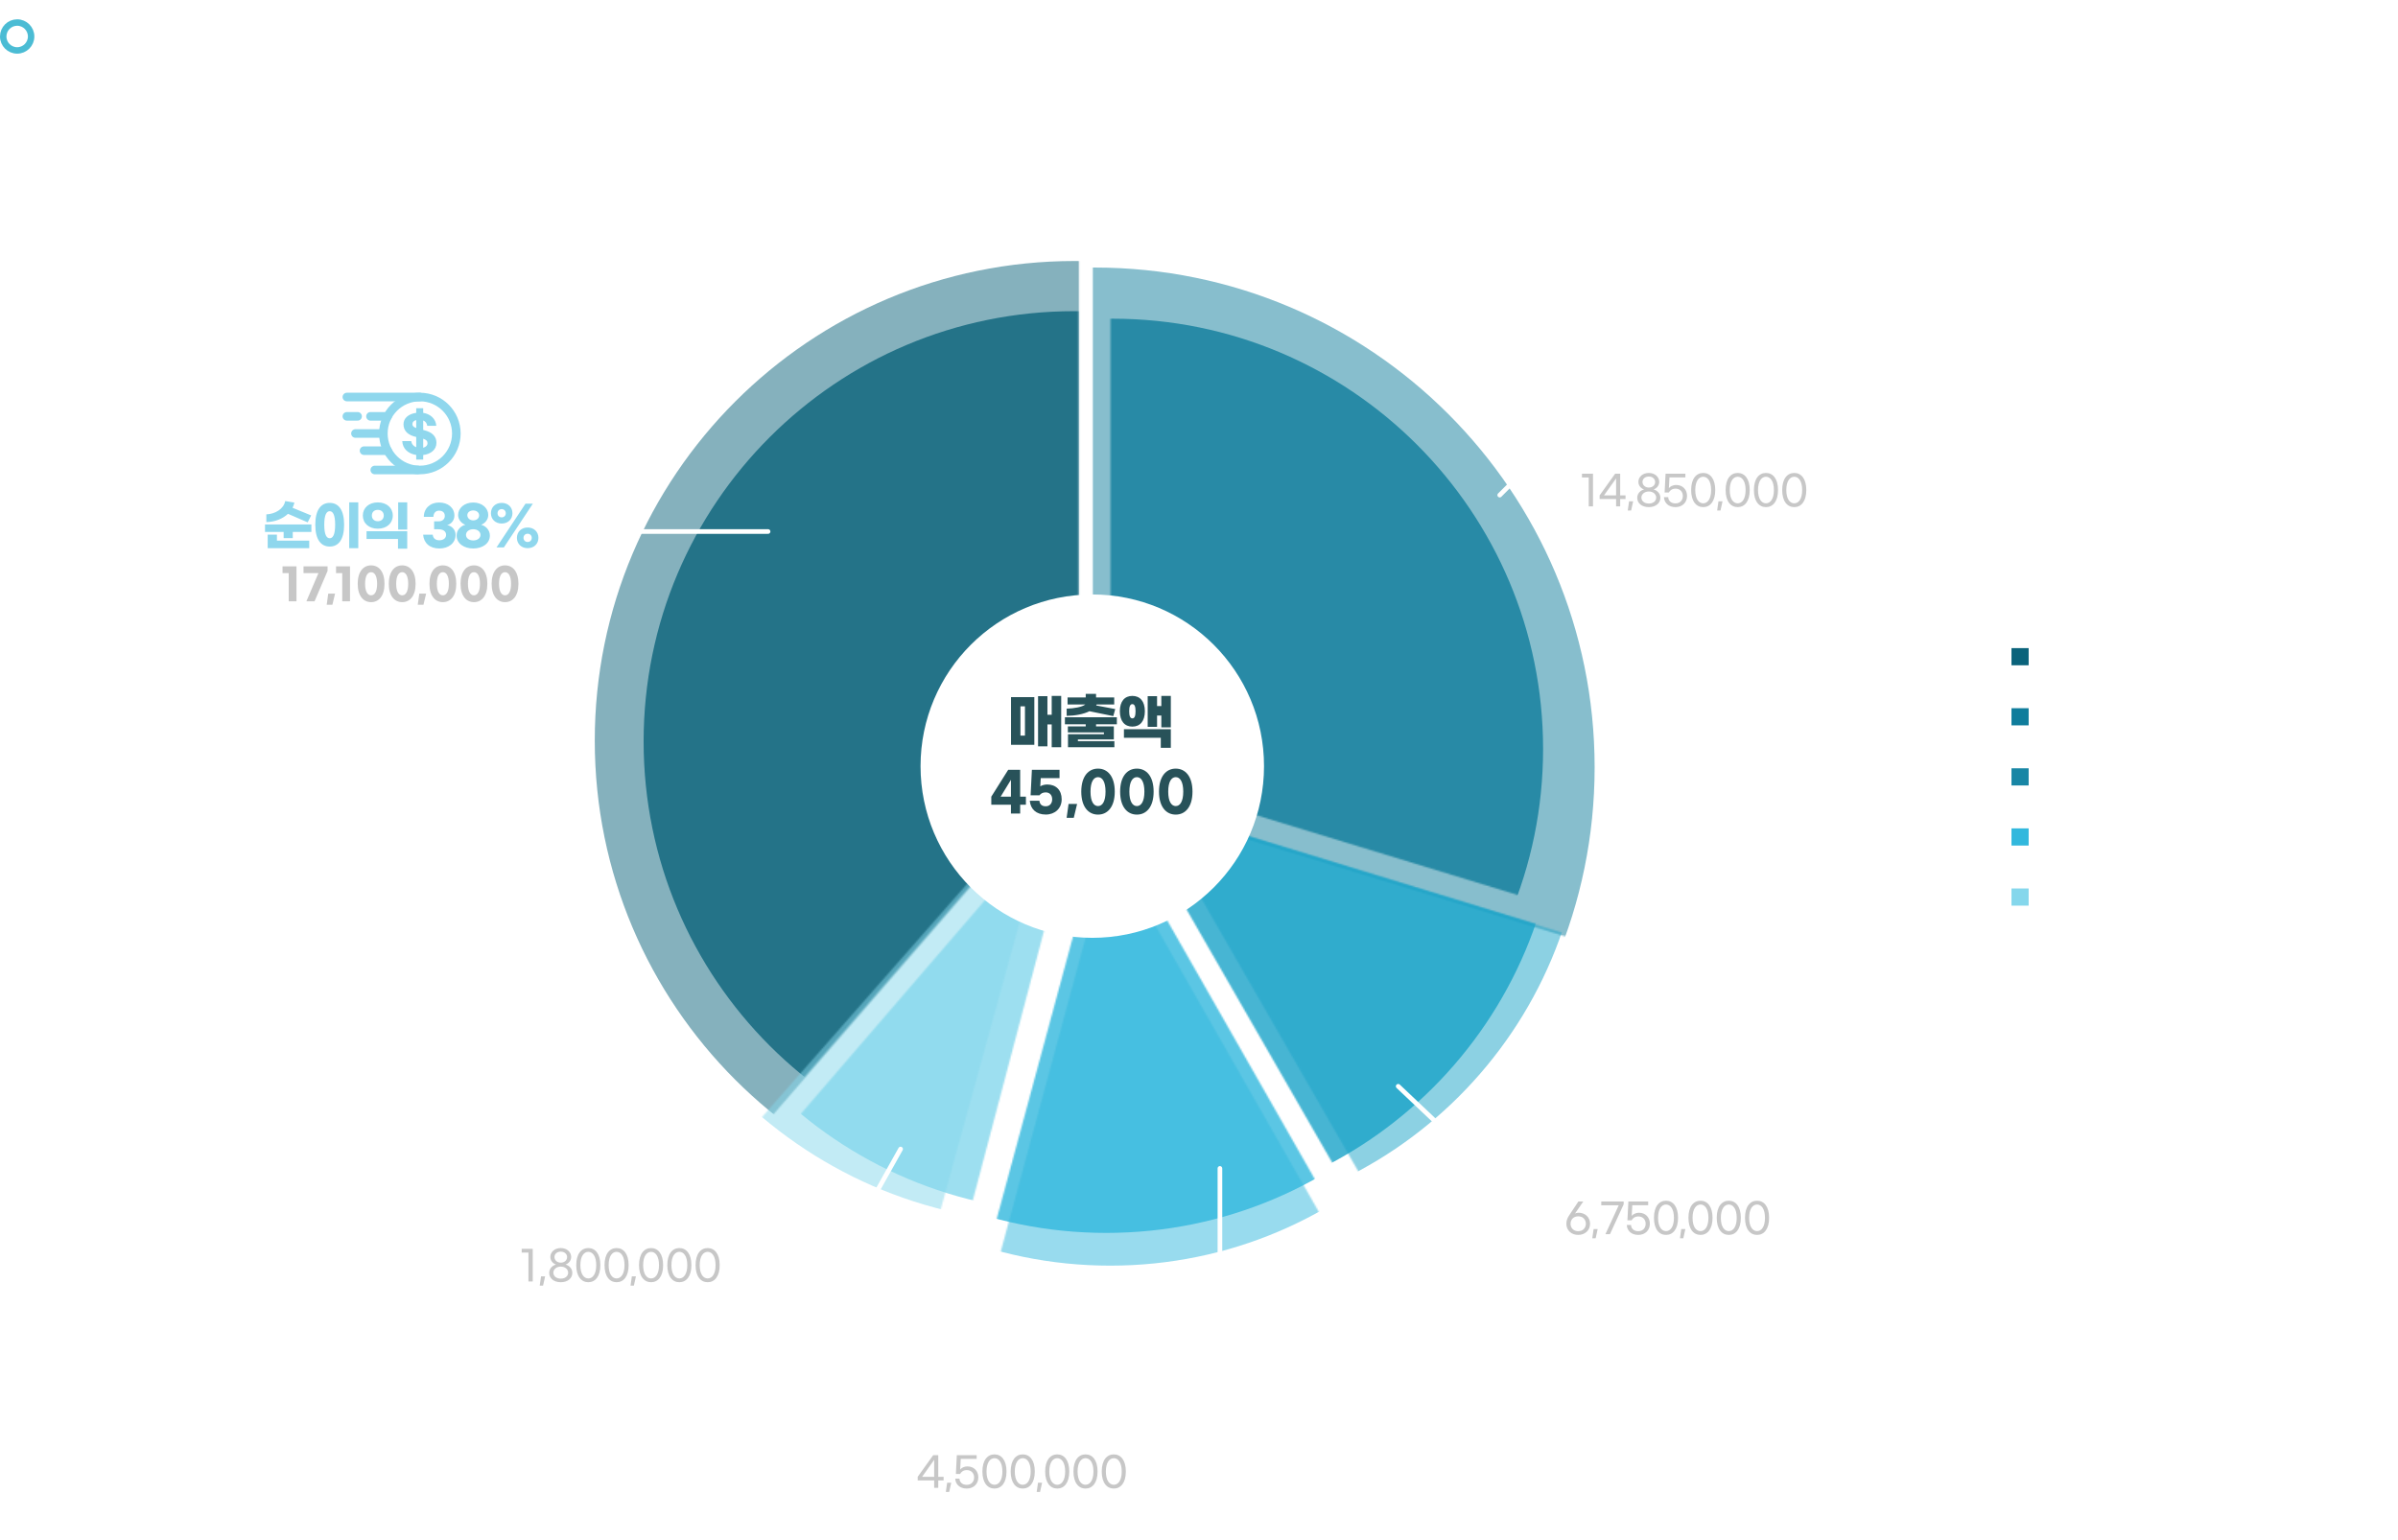 <svg width="1547" height="994" viewBox="0 0 1547 994" fill="none" xmlns="http://www.w3.org/2000/svg">
<path d="M425.511 701.886C426.339 701.886 427.011 701.227 427.011 700.414V697.471C427.011 696.658 426.339 696 425.511 696H374.5C373.671 696 373 696.658 373 697.471V700.414C373 701.227 373.671 701.886 374.5 701.886H375.999V737.201H374.5C373.671 737.201 373 737.859 373 738.672V741.615C373 742.428 373.671 743.086 374.5 743.086H397.005V735.729C397.005 734.92 397.68 734.258 398.505 734.258H401.506C402.331 734.258 403.006 734.92 403.006 735.729V743.086H425.511C426.339 743.086 427.011 742.428 427.011 741.615V738.672C427.011 737.859 426.339 737.201 425.511 737.201H424.01V701.886H425.511ZM397.005 706.006C397.005 705.417 397.605 704.829 398.205 704.829H401.806C402.406 704.829 403.006 705.417 403.006 706.006V709.537C403.006 710.126 402.406 710.714 401.806 710.714H398.205C397.605 710.714 397.005 710.126 397.005 709.537V706.006ZM397.005 714.835C397.005 714.246 397.605 713.657 398.205 713.657H401.806C402.406 713.657 403.006 714.246 403.006 714.835V718.366C403.006 718.955 402.406 719.543 401.806 719.543H398.205C397.605 719.543 397.005 718.955 397.005 718.366V714.835ZM385.002 706.006C385.002 705.417 385.603 704.829 386.203 704.829H389.803C390.403 704.829 391.004 705.417 391.004 706.006V709.537C391.004 710.126 390.403 710.714 389.803 710.714H386.203C385.603 710.714 385.002 710.126 385.002 709.537V706.006ZM389.803 719.543H386.203C385.603 719.543 385.002 718.955 385.002 718.366V714.835C385.002 714.246 385.603 713.657 386.203 713.657H389.803C390.403 713.657 391.004 714.246 391.004 714.835V718.366C391.004 718.955 390.403 719.543 389.803 719.543ZM391.004 731.315C391.004 726.439 395.034 722.486 400.005 722.486C404.977 722.486 409.007 726.439 409.007 731.315H391.004ZM415.008 718.366C415.008 718.955 414.408 719.543 413.808 719.543H410.207C409.607 719.543 409.007 718.955 409.007 718.366V714.835C409.007 714.246 409.607 713.657 410.207 713.657H413.808C414.408 713.657 415.008 714.246 415.008 714.835V718.366ZM415.008 709.537C415.008 710.126 414.408 710.714 413.808 710.714H410.207C409.607 710.714 409.007 710.126 409.007 709.537V706.006C409.007 705.417 409.607 704.829 410.207 704.829H413.808C414.408 704.829 415.008 705.417 415.008 706.006V709.537Z" fill="white"/>
<path d="M1112.09 197H1069V223.159C1069 228.94 1073.82 233.623 1079.77 233.623H1095.93C1101.88 233.623 1106.7 228.94 1106.7 223.159V215.311H1112.09C1115.07 215.311 1117.47 212.957 1117.47 210.08V202.232C1117.47 199.328 1115.07 197 1112.09 197ZM1112.09 210.08H1106.7V202.232H1112.09V210.08ZM1069 238.855H1112.09V244.086H1069V238.855Z" fill="white"/>
<path d="M659.622 862.475C664.325 862.475 668.48 863.6 671.856 865.072C674.972 866.457 676.934 869.573 676.934 872.948V877.622H642.311V872.977C642.311 869.573 644.273 866.457 647.389 865.101C650.765 863.6 654.919 862.475 659.622 862.475ZM636.541 863.196C639.714 863.196 642.311 860.6 642.311 857.426C642.311 854.252 639.714 851.656 636.541 851.656C633.367 851.656 630.77 854.252 630.77 857.426C630.77 860.6 633.367 863.196 636.541 863.196ZM639.801 866.37C638.734 866.197 637.666 866.082 636.541 866.082C633.684 866.082 630.972 866.687 628.52 867.755C626.385 868.678 625 870.756 625 873.093V877.622H637.983V872.977C637.983 870.582 638.647 868.332 639.801 866.37ZM682.704 863.196C685.878 863.196 688.474 860.6 688.474 857.426C688.474 854.252 685.878 851.656 682.704 851.656C679.53 851.656 676.934 854.252 676.934 857.426C676.934 860.6 679.53 863.196 682.704 863.196ZM694.245 873.093C694.245 870.756 692.86 868.678 690.725 867.755C688.272 866.687 685.56 866.082 682.704 866.082C681.579 866.082 680.511 866.197 679.444 866.37C680.598 868.332 681.261 870.582 681.261 872.977V877.622H694.245V873.093ZM659.622 843C664.412 843 668.278 846.866 668.278 851.656C668.278 856.445 664.412 860.311 659.622 860.311C654.833 860.311 650.967 856.445 650.967 851.656C650.967 846.866 654.833 843 659.622 843Z" fill="white"/>
<circle cx="11.079" cy="23.542" r="9.002" stroke="#4BBCD4" stroke-width="4.155"/>
<path d="M65.631 15.54L78.279 22.758L79.86 19.905L67.281 12.928C68.106 11.278 68.725 9.457 69.068 7.566L65.562 7.016C64.291 13.959 58.31 19.596 51.986 19.561V22.792C57.348 22.758 62.366 19.974 65.631 15.54ZM80.617 25.885H51.299V29.047H64.188V37.262H67.659V29.047H80.617V25.885ZM108.35 24.751H111.753V7.223H108.35V24.751ZM93.949 23.823C99.551 23.823 103.16 20.352 103.16 15.678C103.16 11.003 99.551 7.532 93.949 7.532C88.312 7.532 84.704 11.003 84.704 15.678C84.704 20.352 88.312 23.823 93.949 23.823ZM93.949 20.971C90.546 20.971 88.106 18.943 88.106 15.678C88.106 12.412 90.546 10.384 93.949 10.384C97.317 10.384 99.758 12.412 99.758 15.678C99.758 18.943 97.317 20.971 93.949 20.971ZM108.316 36.575H111.753V26.367H86.938V29.322H108.316V36.575ZM141.652 23.72H145.054V7.223H141.652V12H134.571V15.024H141.652V23.72ZM127.251 16.777L135.637 22.552L137.527 20.146L128.591 14.028C129.313 12.103 129.691 9.972 129.691 7.704L126.288 7.497C126.22 13.753 122.989 19.011 117.49 20.043V23.136C121.786 22.552 125.154 20.18 127.251 16.777ZM132.612 24.683C125.498 24.683 119.93 26.332 119.93 30.628C119.93 34.925 125.498 36.575 132.612 36.575C139.727 36.575 145.295 34.925 145.295 30.628C145.295 26.332 139.727 24.683 132.612 24.683ZM132.612 33.791C127.56 33.791 123.539 32.794 123.539 30.628C123.539 28.463 127.56 27.466 132.612 27.466C137.665 27.466 141.686 28.463 141.686 30.628C141.686 32.794 137.665 33.791 132.612 33.791Z" fill="white"/>
<path d="M198.491 337.088L200.741 332.622L188.727 327.671C189.281 326.632 189.662 325.49 189.904 324.312L183.984 323.343C183.049 328.432 177.475 331.722 171.831 331.929V336.915C177.336 336.811 182.391 334.803 185.784 331.583L198.491 337.088ZM170.966 338.438V343.251H182.98V347.267H188.866V343.251H200.88V338.438H170.966ZM178.652 344.982H172.697V353.741H199.495V348.894H178.652V344.982ZM231.136 324.174H225.285V353.741H231.136V324.174ZM212.717 324.52C207.143 324.52 203.404 328.883 203.404 338.611C203.404 348.34 207.143 352.703 212.717 352.703C218.292 352.703 221.996 348.34 221.996 338.611C221.996 328.883 218.292 324.52 212.717 324.52ZM212.717 329.887C214.656 329.887 216.214 331.999 216.214 338.611C216.214 345.259 214.656 347.336 212.717 347.336C210.744 347.336 209.186 345.259 209.186 338.611C209.186 331.999 210.744 329.887 212.717 329.887ZM262.709 324.174H256.858V341.762H262.709V324.174ZM243.736 324.208C237.989 324.208 234.076 327.74 234.076 332.691C234.076 337.677 237.989 341.173 243.736 341.173C249.483 341.173 253.396 337.677 253.396 332.691C253.396 327.74 249.483 324.208 243.736 324.208ZM243.736 329.021C245.952 329.021 247.579 330.406 247.579 332.691C247.579 334.976 245.952 336.361 243.736 336.361C241.486 336.361 239.893 334.976 239.893 332.691C239.893 330.406 241.486 329.021 243.736 329.021ZM262.709 342.801H236.465V347.821H256.754V354.088H262.709V342.801ZM283.247 324.278C277.465 324.278 273.414 328.155 273.414 333.522H279.611C279.611 331.514 280.754 329.54 283.212 329.54C285.566 329.54 286.951 330.821 286.951 332.899C286.951 335.045 285.428 336.43 282.866 336.43H280.061V341.554H282.866C285.809 341.554 287.782 342.801 287.782 345.155C287.782 347.232 286.051 348.652 283.454 348.652C280.823 348.652 279.404 347.302 279.161 345.051H272.964C273.414 350.487 277.257 353.949 283.454 353.949C289.306 353.949 293.91 350.556 293.91 345.12C293.91 341.485 291.002 339.235 288.405 338.819C290.76 338.404 293.149 336.015 293.149 332.76C293.149 327.705 289.098 324.278 283.247 324.278ZM316.029 345.57C316.029 341.658 312.844 339.165 310.316 338.646C312.463 337.988 314.99 335.565 314.99 332.345C314.99 327.982 311.078 324.278 305.296 324.278C299.549 324.278 295.532 327.913 295.532 332.345C295.532 335.565 298.094 337.988 300.276 338.646C297.783 339.165 294.563 341.658 294.563 345.57C294.563 350.695 299.306 353.949 305.296 353.949C311.286 353.949 316.029 350.695 316.029 345.57ZM309.104 332.587C309.104 334.491 307.477 335.807 305.296 335.807C303.184 335.807 301.487 334.422 301.487 332.449C301.487 330.648 303.115 329.402 305.296 329.402C307.546 329.402 309.104 330.787 309.104 332.587ZM309.97 345.19C309.97 347.232 308.066 348.756 305.296 348.756C302.526 348.756 300.622 347.232 300.622 345.19C300.622 343.078 302.595 341.52 305.296 341.52C307.996 341.52 309.97 343.078 309.97 345.19ZM323.635 324.52C319.549 324.52 316.71 327.325 316.71 331.202C316.71 335.045 319.549 337.85 323.635 337.85C327.755 337.85 330.594 335.045 330.594 331.202C330.594 327.325 327.755 324.52 323.635 324.52ZM343.75 325.039H339.007L320.311 353.257H325.054L343.75 325.039ZM323.635 328.536C325.193 328.536 326.301 329.679 326.301 331.202C326.301 332.726 325.193 333.868 323.635 333.868C322.077 333.868 320.969 332.726 320.969 331.202C320.969 329.679 322.077 328.536 323.635 328.536ZM340.392 340.412C336.307 340.412 333.468 343.216 333.468 347.094C333.468 350.937 336.307 353.741 340.392 353.741C344.512 353.741 347.351 350.937 347.351 347.094C347.351 343.216 344.512 340.412 340.392 340.412ZM340.392 344.428C341.95 344.428 343.058 345.57 343.058 347.094C343.058 348.617 341.95 349.76 340.392 349.76C338.834 349.76 337.726 348.617 337.726 347.094C337.726 345.57 338.834 344.428 340.392 344.428Z" fill="#8FD7ED"/>
<path d="M191.267 365.452H182.265V369.829H186.253V388.026H191.267V365.452ZM211.317 365.452H195.806V369.829H205.445L197.662 388.026H202.924L211.317 368.444V365.452ZM216.16 383.068H211.756L210.759 390.242H214.443L216.16 383.068ZM225.793 365.452H216.791V369.829H220.779V388.026H225.793V365.452ZM239.409 364.843C234.479 364.843 230.768 368.804 230.768 376.725C230.768 384.619 234.479 388.58 239.409 388.58C244.339 388.58 248.051 384.619 248.051 376.725C248.051 368.804 244.339 364.843 239.409 364.843ZM239.409 369.247C241.625 369.247 243.287 371.573 243.287 376.725C243.287 381.849 241.625 384.176 239.409 384.176C237.193 384.176 235.532 381.849 235.532 376.725C235.532 371.573 237.193 369.247 239.409 369.247ZM259.465 364.843C254.535 364.843 250.824 368.804 250.824 376.725C250.824 384.619 254.535 388.58 259.465 388.58C264.396 388.58 268.107 384.619 268.107 376.725C268.107 368.804 264.396 364.843 259.465 364.843ZM259.465 369.247C261.681 369.247 263.343 371.573 263.343 376.725C263.343 381.849 261.681 384.176 259.465 384.176C257.249 384.176 255.588 381.849 255.588 376.725C255.588 371.573 257.249 369.247 259.465 369.247ZM274.908 383.068H270.504L269.507 390.242H273.19L274.908 383.068ZM285.701 364.843C280.771 364.843 277.06 368.804 277.06 376.725C277.06 384.619 280.771 388.58 285.701 388.58C290.632 388.58 294.343 384.619 294.343 376.725C294.343 368.804 290.632 364.843 285.701 364.843ZM285.701 369.247C287.917 369.247 289.579 371.573 289.579 376.725C289.579 381.849 287.917 384.176 285.701 384.176C283.486 384.176 281.824 381.849 281.824 376.725C281.824 371.573 283.486 369.247 285.701 369.247ZM305.758 364.843C300.827 364.843 297.116 368.804 297.116 376.725C297.116 384.619 300.827 388.58 305.758 388.58C310.688 388.58 314.399 384.619 314.399 376.725C314.399 368.804 310.688 364.843 305.758 364.843ZM305.758 369.247C307.973 369.247 309.635 371.573 309.635 376.725C309.635 381.849 307.973 384.176 305.758 384.176C303.542 384.176 301.88 381.849 301.88 376.725C301.88 371.573 303.542 369.247 305.758 369.247ZM325.814 364.843C320.883 364.843 317.172 368.804 317.172 376.725C317.172 384.619 320.883 388.58 325.814 388.58C330.744 388.58 334.455 384.619 334.455 376.725C334.455 368.804 330.744 364.843 325.814 364.843ZM325.814 369.247C328.029 369.247 329.691 371.573 329.691 376.725C329.691 381.849 328.029 384.176 325.814 384.176C323.598 384.176 321.936 381.849 321.936 376.725C321.936 371.573 323.598 369.247 325.814 369.247Z" fill="#C7C7C7"/>
<path d="M1042.74 265.047V274.575H1038.89V265.185H1036.29V288.285H1038.89V277.179H1042.74V288.701H1045.34V265.047H1042.74ZM1030.17 268.398H1034.29V265.906H1023.16V268.398H1027.53C1027.48 277.483 1025.93 283.743 1022.8 284.602V287.288C1025.82 286.762 1027.89 284.103 1029.06 279.311L1033.27 286.956L1035.51 285.682L1029.75 275.544C1030 273.439 1030.14 271.057 1030.17 268.398ZM1065.59 285.072V280.475H1070.3V278.037H1052.18V274.353H1069.94V265.906H1049.44V268.343H1067.22V271.999H1049.44V280.475H1053.76V285.072H1047.86V287.565H1071.49V285.072H1065.59ZM1056.5 280.475H1062.85V285.072H1056.5V280.475ZM1092.45 265.047V288.701H1095.2V265.047H1092.45ZM1085.17 273.883H1077.19V265.739H1074.48V287.288H1087.88V265.739H1085.17V273.883ZM1077.19 284.768V276.403H1085.17V284.768H1077.19ZM1112.29 288.618C1116.94 288.618 1120.1 285.793 1120.1 282.081C1120.1 279.007 1117.8 277.262 1115.56 276.846C1117.61 276.348 1119.52 274.464 1119.52 271.75C1119.52 268.26 1116.56 265.407 1111.99 265.407C1107.44 265.407 1104.45 268.454 1104.45 272.359H1107.36C1107.36 270.005 1108.99 267.9 1111.99 267.9C1114.92 267.9 1116.64 269.672 1116.64 271.833C1116.64 274.132 1114.73 275.738 1111.9 275.738H1109.46V278.148H1111.9C1115.25 278.148 1117.25 279.616 1117.25 282.109C1117.25 284.325 1115.39 286.097 1112.29 286.097C1109.16 286.097 1107.39 284.242 1107.3 281.86H1104.42C1104.59 285.737 1107.53 288.618 1112.29 288.618ZM1129.14 288.618C1133.79 288.618 1136.95 285.793 1136.95 282.081C1136.95 279.007 1134.65 277.262 1132.4 276.846C1134.45 276.348 1136.37 274.464 1136.37 271.75C1136.37 268.26 1133.4 265.407 1128.83 265.407C1124.29 265.407 1121.3 268.454 1121.3 272.359H1124.21C1124.21 270.005 1125.84 267.9 1128.83 267.9C1131.77 267.9 1133.48 269.672 1133.48 271.833C1133.48 274.132 1131.57 275.738 1128.75 275.738H1126.31V278.148H1128.75C1132.1 278.148 1134.09 279.616 1134.09 282.109C1134.09 284.325 1132.24 286.097 1129.14 286.097C1126.01 286.097 1124.23 284.242 1124.15 281.86H1121.27C1121.44 285.737 1124.37 288.618 1129.14 288.618ZM1143.71 275.932C1146.9 275.932 1149.19 273.661 1149.19 270.642C1149.19 267.623 1146.9 265.352 1143.71 265.352C1140.53 265.352 1138.23 267.623 1138.23 270.642C1138.23 273.661 1140.53 275.932 1143.71 275.932ZM1141.74 288.119H1144.46L1159.11 265.933H1156.4L1141.74 288.119ZM1143.71 273.606C1141.94 273.606 1140.69 272.359 1140.69 270.642C1140.69 268.925 1141.94 267.706 1143.71 267.706C1145.48 267.706 1146.7 268.925 1146.7 270.642C1146.7 272.359 1145.48 273.606 1143.71 273.606ZM1157.14 288.673C1160.3 288.673 1162.63 286.402 1162.63 283.383C1162.63 280.364 1160.3 278.093 1157.14 278.093C1153.96 278.093 1151.66 280.364 1151.66 283.383C1151.66 286.402 1153.96 288.673 1157.14 288.673ZM1157.14 286.347C1155.37 286.347 1154.13 285.1 1154.13 283.383C1154.13 281.666 1155.37 280.419 1157.14 280.419C1158.89 280.419 1160.14 281.666 1160.14 283.383C1160.14 285.1 1158.89 286.347 1157.14 286.347Z" fill="white"/>
<path d="M301.155 776.701H303.897V763.85H301.155V776.701ZM289.577 776.12C294.092 776.12 296.972 773.682 296.972 770.109C296.972 766.564 294.092 764.099 289.577 764.099C285.035 764.099 282.154 766.564 282.154 770.109C282.154 773.682 285.035 776.12 289.577 776.12ZM289.577 773.849C286.807 773.849 284.896 772.464 284.896 770.109C284.896 767.755 286.807 766.37 289.577 766.37C292.319 766.37 294.23 767.755 294.23 770.109C294.23 772.464 292.319 773.849 289.577 773.849ZM284.121 787.199H303.897V778.003H284.121V787.199ZM286.863 784.872V780.33H301.155V784.872H286.863ZM327.216 763.85V773.378H323.366V763.988H320.762V787.088H323.366V775.954H327.216V787.504H329.82V763.85H327.216ZM310.487 783.654V767.146H318.02V764.708H307.8V786.091H313.229C315.361 786.091 317.633 785.759 319.045 785.149V782.74C317.605 783.321 315.555 783.654 313.533 783.654H310.487ZM350.064 783.875V779.277H354.773V776.84H336.659V773.156H354.413V764.708H333.917V767.146H351.699V770.802H333.917V779.277H338.237V783.875H332.338V786.368H355.964V783.875H350.064ZM340.98 779.277H347.322V783.875H340.98V779.277ZM386.049 763.85H383.307V776.757H386.049V763.85ZM379.125 764.431H365.054V774.846H379.125V764.431ZM376.41 772.547H367.769V766.73H376.41V772.547ZM386.963 785.288L377.103 782.13C377.352 781.687 377.518 781.189 377.657 780.69H386.382V778.419H377.518V776.092H374.721V778.419H365.83V780.69H374.887C373.89 783.349 369.735 784.872 365.664 784.872V787.199C369.514 787.199 373.391 786.119 375.69 783.958L386.16 787.531L386.963 785.288ZM417.076 770.248V763.85H414.334V781.826H417.076V772.824H420.344V770.248H417.076ZM407.354 773.405H410.096V764.237H396.746V766.619H407.354V773.405ZM412.367 776.978V774.624C410.733 775.317 407.853 775.538 404.612 775.538H402.95V769.915H400.236V775.538H395.61V777.892H404.529C407.908 777.892 410.872 777.643 412.367 776.978ZM400.042 780.247H397.272V787.199H417.713V784.817H400.042V780.247ZM440.201 787.504H442.943V763.85H440.201V787.504ZM422.225 786.091H431.809C434.108 786.091 436.573 785.676 438.013 784.955V782.435C436.573 783.127 434.135 783.571 431.892 783.571H424.968V776.48H435.548V764.708H422.17V767.229H432.806V773.959H422.225V786.091ZM465.459 763.85V787.504H468.201V763.85H465.459ZM458.175 772.685H450.198V764.542H447.483V786.091H460.889V764.542H458.175V772.685ZM450.198 783.571V775.206H458.175V783.571H450.198ZM488.149 786.922H490.919V781.909H494.547V779.444H490.919V764.736H487.484L476.959 779.444V781.909H488.149V786.922ZM479.951 779.444L488.149 767.921V779.444H479.951ZM500.493 774.735C503.678 774.735 505.977 772.464 505.977 769.445C505.977 766.426 503.678 764.154 500.493 764.154C497.308 764.154 495.009 766.426 495.009 769.445C495.009 772.464 497.308 774.735 500.493 774.735ZM498.527 786.922H501.241L515.893 764.736H513.179L498.527 786.922ZM500.493 772.408C498.72 772.408 497.474 771.162 497.474 769.445C497.474 767.727 498.72 766.509 500.493 766.509C502.266 766.509 503.484 767.727 503.484 769.445C503.484 771.162 502.266 772.408 500.493 772.408ZM513.927 787.476C517.084 787.476 519.411 785.205 519.411 782.186C519.411 779.167 517.084 776.895 513.927 776.895C510.741 776.895 508.442 779.167 508.442 782.186C508.442 785.205 510.741 787.476 513.927 787.476ZM513.927 785.149C512.154 785.149 510.908 783.903 510.908 782.186C510.908 780.468 512.154 779.222 513.927 779.222C515.672 779.222 516.918 780.468 516.918 782.186C516.918 783.903 515.672 785.149 513.927 785.149Z" fill="white"/>
<path d="M611.304 915.947H614.046V898.387H611.304V915.947ZM599.698 912.374C604.324 912.374 607.177 909.466 607.177 905.505C607.177 901.544 604.324 898.636 599.698 898.636C595.073 898.636 592.192 901.544 592.192 905.505C592.192 909.466 595.073 912.374 599.698 912.374ZM599.698 910.048C596.873 910.048 594.934 908.303 594.934 905.505C594.934 902.708 596.873 900.935 599.698 900.935C602.496 900.935 604.435 902.708 604.435 905.505C604.435 908.303 602.496 910.048 599.698 910.048ZM594.27 921.736H614.683V919.243H597.067V914.008H594.27V921.736ZM630.579 906.585H636.756V915.975H639.498V898.387H636.756V904.037H631.438C631.549 903.428 631.604 902.791 631.604 902.126V898.968H617.977V901.378H628.834V902.486C628.834 907.084 624.596 909.743 617.977 909.771V912.236C624.015 912.236 628.613 910.325 630.579 906.585ZM622.159 919.271V914.202H619.362V921.736H639.996V919.271H622.159ZM661.82 898.387V922.041H664.562V898.387H661.82ZM654.535 907.222H646.558V899.079H643.844V920.628H657.25V899.079H654.535V907.222ZM646.558 918.108V909.743H654.535V918.108H646.558ZM678.444 921.459H681.352V899.273H673.846V901.821H678.444V921.459ZM693.35 921.958C698.003 921.958 701.52 918.108 701.52 910.352C701.52 902.597 698.003 898.747 693.35 898.747C688.669 898.747 685.151 902.597 685.151 910.352C685.151 918.108 688.669 921.958 693.35 921.958ZM693.35 919.382C690.33 919.382 687.948 916.39 687.948 910.352C687.948 904.342 690.33 901.323 693.35 901.323C696.341 901.323 698.723 904.342 698.723 910.352C698.723 916.39 696.341 919.382 693.35 919.382ZM708.344 909.272C711.529 909.272 713.828 907.001 713.828 903.982C713.828 900.963 711.529 898.691 708.344 898.691C705.159 898.691 702.86 900.963 702.86 903.982C702.86 907.001 705.159 909.272 708.344 909.272ZM706.377 921.459H709.092L723.744 899.273H721.03L706.377 921.459ZM708.344 906.945C706.571 906.945 705.325 905.699 705.325 903.982C705.325 902.264 706.571 901.046 708.344 901.046C710.117 901.046 711.335 902.264 711.335 903.982C711.335 905.699 710.117 906.945 708.344 906.945ZM721.777 922.013C724.935 922.013 727.262 919.742 727.262 916.723C727.262 913.704 724.935 911.432 721.777 911.432C718.592 911.432 716.293 913.704 716.293 916.723C716.293 919.742 718.592 922.013 721.777 922.013ZM721.777 919.686C720.005 919.686 718.758 918.44 718.758 916.723C718.758 915.005 720.005 913.759 721.777 913.759C723.522 913.759 724.769 915.005 724.769 916.723C724.769 918.44 723.522 919.686 721.777 919.686Z" fill="white"/>
<path d="M1003.84 734.699V744.227H999.986V734.838H997.382V757.938H999.986V746.803H1003.84V758.353H1006.44V734.699H1003.84ZM992.009 743.59H986.968V735.392H984.42V756.941H994.557V735.392H992.009V743.59ZM986.968 754.448V746.055H992.009V754.448H986.968ZM1030.37 738.937V734.699H1027.63V746.277H1030.37V741.458H1033.69V738.937H1030.37ZM1025.91 744.366V742.095C1024.39 742.732 1021.67 743.119 1018.46 743.119H1012.53V737.608H1024.22V735.281H1009.79V745.418H1018.29C1021.64 745.418 1024.47 745.031 1025.91 744.366ZM1013.33 753.838H1030.37V747.579H1010.56V749.739H1027.65V751.789H1010.62V758.049H1030.95V755.888H1013.33V753.838ZM1045.77 741.402L1055.96 747.219L1057.23 744.92L1047.1 739.297C1047.76 737.968 1048.26 736.5 1048.54 734.976L1045.71 734.533C1044.69 740.128 1039.87 744.67 1034.77 744.643V747.246C1039.09 747.219 1043.13 744.975 1045.77 741.402ZM1057.84 749.739H1034.22V752.287H1044.6V758.907H1047.4V752.287H1057.84V749.739ZM1071.02 741.402L1081.22 747.219L1082.49 744.92L1072.35 739.297C1073.02 737.968 1073.52 736.5 1073.79 734.976L1070.97 734.533C1069.94 740.128 1065.12 744.67 1060.03 744.643V747.246C1064.35 747.219 1068.39 744.975 1071.02 741.402ZM1083.1 749.739H1059.47V752.287H1069.86V758.907H1072.66V752.287H1083.1V749.739ZM1102.46 754.725V750.127H1107.17V747.69H1089.05V744.006H1106.81V735.558H1086.31V737.995H1104.09V741.651H1086.31V750.127H1090.63V754.725H1084.73V757.218H1108.36V754.725H1102.46ZM1093.37 750.127H1099.72V754.725H1093.37V750.127ZM1120.69 757.772H1123.6V735.586H1116.09V738.134H1120.69V757.772ZM1135.01 758.27C1139.67 758.27 1142.85 755.085 1142.85 750.681C1142.85 746.249 1139.75 743.23 1135.54 743.23C1132.99 743.23 1131.36 744.338 1130.53 745.363L1130.91 738.106H1141.72V735.586H1128.25L1127.62 748.354H1130.47C1131.22 746.969 1132.63 745.723 1135.07 745.723C1138 745.723 1140 747.828 1140 750.681C1140 753.589 1138.09 755.75 1135.01 755.75C1131.88 755.75 1130.14 753.894 1130.05 751.512H1127.17C1127.34 755.362 1130.22 758.27 1135.01 758.27ZM1149.62 745.585C1152.8 745.585 1155.1 743.313 1155.1 740.294C1155.1 737.275 1152.8 735.004 1149.62 735.004C1146.43 735.004 1144.13 737.275 1144.13 740.294C1144.13 743.313 1146.43 745.585 1149.62 745.585ZM1147.65 757.772H1150.36L1165.02 735.586H1162.3L1147.65 757.772ZM1149.62 743.258C1147.84 743.258 1146.6 742.011 1146.6 740.294C1146.6 738.577 1147.84 737.358 1149.62 737.358C1151.39 737.358 1152.61 738.577 1152.61 740.294C1152.61 742.011 1151.39 743.258 1149.62 743.258ZM1163.05 758.326C1166.21 758.326 1168.53 756.054 1168.53 753.035C1168.53 750.016 1166.21 747.745 1163.05 747.745C1159.86 747.745 1157.56 750.016 1157.56 753.035C1157.56 756.054 1159.86 758.326 1163.05 758.326ZM1163.05 755.999C1161.28 755.999 1160.03 754.753 1160.03 753.035C1160.03 751.318 1161.28 750.072 1163.05 750.072C1164.79 750.072 1166.04 751.318 1166.04 753.035C1166.04 754.753 1164.79 755.999 1163.05 755.999Z" fill="white"/>
<path d="M1331.02 417.454L1338.79 421.235L1339.6 419.677L1332.06 416.041C1332.52 415.273 1332.83 414.442 1333 413.569L1330.94 413.237C1330.25 416.748 1326.43 419.199 1323 419.324V421.131C1326 421.068 1329.07 419.677 1331.02 417.454ZM1322.38 422.71V424.455H1330.17V427.55H1332.25V424.455H1340.1V422.71H1322.38ZM1325.68 426.137H1323.59V431.185H1339.17V429.419H1325.68V426.137ZM1356.84 431.393H1358.92V413.652H1356.84V431.393ZM1348.47 430.562C1351.61 430.562 1353.83 427.944 1353.83 422.315C1353.83 416.685 1351.61 414.068 1348.47 414.068C1345.31 414.068 1343.09 416.685 1343.09 422.315C1343.09 427.944 1345.31 430.562 1348.47 430.562ZM1348.47 428.672C1346.58 428.672 1345.15 426.823 1345.15 422.315C1345.15 417.828 1346.58 415.958 1348.47 415.958C1350.32 415.958 1351.77 417.828 1351.77 422.315C1351.77 426.823 1350.32 428.672 1348.47 428.672ZM1376.82 424.247H1378.88V413.652H1376.82V424.247ZM1368.12 423.686C1371.51 423.686 1373.69 421.588 1373.69 418.763C1373.69 415.937 1371.51 413.839 1368.12 413.839C1364.71 413.839 1362.53 415.937 1362.53 418.763C1362.53 421.588 1364.71 423.686 1368.12 423.686ZM1368.12 421.962C1366.06 421.962 1364.59 420.736 1364.59 418.763C1364.59 416.789 1366.06 415.564 1368.12 415.564C1370.16 415.564 1371.63 416.789 1371.63 418.763C1371.63 420.736 1370.16 421.962 1368.12 421.962ZM1376.8 431.393H1378.88V425.223H1363.88V427.01H1376.8V431.393Z" fill="white"/>
<path d="M1337.46 452.432V459.578H1334.58V452.536H1332.62V469.861H1334.58V461.53H1337.46V470.172H1339.42V452.432H1337.46ZM1328.03 454.945H1331.13V453.076H1322.78V454.945H1326.06C1326.02 461.759 1324.85 466.454 1322.51 467.098V469.113C1324.77 468.718 1326.33 466.724 1327.2 463.13L1330.36 468.863L1332.04 467.908L1327.72 460.305C1327.91 458.726 1328.01 456.939 1328.03 454.945ZM1355.64 467.451V464.002H1359.17V462.174H1345.58V459.412H1358.9V453.076H1343.53V454.904H1356.86V457.646H1343.53V464.002H1346.77V467.451H1342.34V469.32H1360.06V467.451H1355.64ZM1348.82 464.002H1353.58V467.451H1348.82V464.002ZM1376.82 452.432V470.172H1378.88V452.432H1376.82ZM1371.36 459.058H1365.38V452.951H1363.34V469.113H1373.4V452.951H1371.36V459.058ZM1365.38 467.222V460.949H1371.36V467.222H1365.38Z" fill="white"/>
<path d="M1336.48 491.207V498.353H1333.59V491.311H1331.64V508.636H1333.59V500.285H1336.48V508.948H1338.43V491.207H1336.48ZM1327.61 497.875H1323.83V491.726H1321.92V507.888H1329.52V491.726H1327.61V497.875ZM1323.83 506.018V499.724H1327.61V506.018H1323.83ZM1357.42 494.385V491.207H1355.36V499.89H1357.42V496.276H1359.91V494.385H1357.42ZM1354.07 498.457V496.754C1352.93 497.231 1350.9 497.522 1348.49 497.522H1344.04V493.388H1352.81V491.643H1341.98V499.246H1348.36C1350.87 499.246 1352.99 498.956 1354.07 498.457ZM1344.64 505.561H1357.42V500.867H1342.57V502.487H1355.38V504.024H1342.61V508.719H1357.85V507.099H1344.64V505.561ZM1370.01 496.234L1377.65 500.597L1378.61 498.872L1371 494.655C1371.5 493.658 1371.87 492.557 1372.08 491.415L1369.96 491.082C1369.2 495.279 1365.58 498.685 1361.76 498.665V500.617C1365 500.597 1368.03 498.914 1370.01 496.234ZM1379.06 502.487H1361.34V504.398H1369.13V509.363H1371.23V504.398H1379.06V502.487ZM1389.99 496.234L1397.63 500.597L1398.59 498.872L1390.98 494.655C1391.48 493.658 1391.86 492.557 1392.06 491.415L1389.95 491.082C1389.18 495.279 1385.56 498.685 1381.74 498.665V500.617C1384.98 500.597 1388.01 498.914 1389.99 496.234ZM1399.04 502.487H1381.33V504.398H1389.12V509.363H1391.21V504.398H1399.04V502.487ZM1414.6 506.226V502.778H1418.13V500.95H1404.55V498.187H1417.86V491.851H1402.49V493.679H1415.83V496.421H1402.49V502.778H1405.73V506.226H1401.31V508.096H1419.03V506.226H1414.6ZM1407.79 502.778H1412.55V506.226H1407.79V502.778Z" fill="white"/>
<path d="M1336.86 543.157H1338.92V529.986H1336.86V543.157ZM1328.16 540.477C1331.63 540.477 1333.77 538.296 1333.77 535.325C1333.77 532.355 1331.63 530.173 1328.16 530.173C1324.69 530.173 1322.53 532.355 1322.53 535.325C1322.53 538.296 1324.69 540.477 1328.16 540.477ZM1328.16 538.732C1326.04 538.732 1324.58 537.423 1324.58 535.325C1324.58 533.227 1326.04 531.898 1328.16 531.898C1330.25 531.898 1331.71 533.227 1331.71 535.325C1331.71 537.423 1330.25 538.732 1328.16 538.732ZM1324.08 547.498H1339.39V545.629H1326.18V541.703H1324.08V547.498ZM1352.36 536.135H1356.99V543.177H1359.04V529.986H1356.99V534.224H1353C1353.08 533.767 1353.12 533.289 1353.12 532.791V530.423H1342.9V532.23H1351.05V533.061C1351.05 536.509 1347.87 538.503 1342.9 538.524V540.373C1347.43 540.373 1350.88 538.94 1352.36 536.135ZM1346.04 545.649V541.848H1343.94V547.498H1359.42V545.649H1346.04ZM1376.82 529.986V547.727H1378.88V529.986H1376.82ZM1371.36 536.613H1365.38V530.506H1363.34V546.667H1373.4V530.506H1371.36V536.613ZM1365.38 544.777V538.503H1371.36V544.777H1365.38Z" fill="white"/>
<path d="M1336.9 578.401H1338.95V568.762H1336.9V578.401ZM1328.21 577.964C1331.6 577.964 1333.76 576.136 1333.76 573.457C1333.76 570.798 1331.6 568.949 1328.21 568.949C1324.81 568.949 1322.65 570.798 1322.65 573.457C1322.65 576.136 1324.81 577.964 1328.21 577.964ZM1328.21 576.261C1326.14 576.261 1324.7 575.222 1324.7 573.457C1324.7 571.691 1326.14 570.652 1328.21 570.652C1330.27 570.652 1331.7 571.691 1331.7 573.457C1331.7 575.222 1330.27 576.261 1328.21 576.261ZM1324.12 586.274H1338.95V579.377H1324.12V586.274ZM1326.18 584.529V581.122H1336.9V584.529H1326.18ZM1357.48 568.762V575.908H1354.59V568.866H1352.64V586.191H1354.59V577.84H1357.48V586.502H1359.43V568.762H1357.48ZM1344.93 583.615V571.234H1350.58V569.406H1342.92V585.443H1346.99C1348.59 585.443 1350.29 585.194 1351.35 584.736V582.929C1350.27 583.365 1348.74 583.615 1347.22 583.615H1344.93ZM1375.66 583.781V580.333H1379.19V578.504H1365.6V575.742H1378.92V569.406H1363.54V571.234H1376.88V573.976H1363.54V580.333H1366.79V583.781H1362.36V585.651H1380.08V583.781H1375.66ZM1368.84 580.333H1373.6V583.781H1368.84V580.333ZM1398.9 568.762H1396.84V578.442H1398.9V568.762ZM1393.71 569.198H1383.15V577.009H1393.71V569.198ZM1391.67 575.285H1385.19V570.922H1391.67V575.285ZM1399.58 584.84L1392.19 582.472C1392.38 582.14 1392.5 581.766 1392.6 581.392H1399.15V579.689H1392.5V577.944H1390.4V579.689H1383.73V581.392H1390.53C1389.78 583.386 1386.66 584.529 1383.61 584.529V586.274C1386.5 586.274 1389.41 585.464 1391.13 583.843L1398.98 586.523L1399.58 584.84ZM1418.42 573.56V568.762H1416.37V582.244H1418.42V575.492H1420.88V573.56H1418.42ZM1411.13 575.929H1413.19V569.053H1403.18V570.839H1411.13V575.929ZM1414.89 578.608V576.843C1413.67 577.362 1411.51 577.528 1409.08 577.528H1407.83V573.311H1405.79V577.528H1402.33V579.294H1409.01C1411.55 579.294 1413.77 579.107 1414.89 578.608ZM1405.65 581.06H1403.57V586.274H1418.9V584.487H1405.65V581.06ZM1436.81 586.502H1438.86V568.762H1436.81V586.502ZM1423.33 585.443H1430.51C1432.24 585.443 1434.09 585.131 1435.17 584.591V582.701C1434.09 583.22 1432.26 583.552 1430.58 583.552H1425.38V578.234H1433.32V569.406H1423.28V571.296H1431.26V576.344H1423.33V585.443ZM1456.79 568.762V586.502H1458.85V568.762H1456.79ZM1451.33 575.388H1445.34V569.281H1443.31V585.443H1453.36V569.281H1451.33V575.388ZM1445.34 583.552V577.279H1451.33V583.552H1445.34Z" fill="white"/>
<path d="M1077.74 961.483L1076.66 959.599L1073.67 961.732L1074.03 958.048H1071.82L1072.18 961.732L1069.21 959.572L1068.11 961.483L1071.46 963.006L1068.11 964.502L1069.19 966.413L1072.18 964.28L1071.82 967.936H1074.03L1073.67 964.252L1076.64 966.413L1077.74 964.502L1074.39 963.006L1077.74 961.483ZM1098.94 957.494V967.022H1095.09V957.633H1092.48V980.733H1095.09V969.626H1098.94V981.148H1101.54V957.494H1098.94ZM1079.52 979.736H1089.66V958.353H1079.52V979.736ZM1082.12 960.846H1087.08V977.243H1082.12V960.846ZM1125.47 962.009V957.494H1122.73V970.568H1125.47V964.613H1128.79V962.009H1125.47ZM1112.34 965.277L1119.18 969.57L1120.54 967.521L1113.34 963.089C1113.58 962.258 1113.75 961.372 1113.81 960.458H1119.79V958.104H1104.69V960.458H1111.06C1110.7 964.225 1108.29 967.105 1104.39 967.632V970.097C1107.93 969.737 1110.73 967.909 1112.34 965.277ZM1115.69 971.343C1110.04 971.343 1105.55 972.7 1105.55 976.246C1105.55 979.791 1110.04 981.148 1115.69 981.148C1121.37 981.148 1125.83 979.791 1125.83 976.246C1125.83 972.7 1121.37 971.343 1115.69 971.343ZM1115.69 978.877C1111.67 978.877 1108.49 978.074 1108.49 976.246C1108.49 974.445 1111.67 973.614 1115.69 973.614C1119.73 973.614 1122.89 974.445 1122.89 976.246C1122.89 978.074 1119.73 978.877 1115.69 978.877ZM1147.49 967.576C1153.23 967.576 1157.99 965.97 1157.99 962.452C1157.99 958.962 1153.23 957.356 1147.49 957.356C1141.76 957.356 1136.99 958.962 1136.99 962.452C1136.99 965.97 1141.76 967.576 1147.49 967.576ZM1147.49 959.572C1151.62 959.572 1155.08 960.541 1155.08 962.452C1155.08 964.391 1151.62 965.36 1147.49 965.36C1143.37 965.36 1139.9 964.391 1139.9 962.452C1139.9 960.541 1143.37 959.572 1147.49 959.572ZM1135.69 969.626V971.952H1146.11V976.024H1148.88V971.952H1159.32V969.626H1135.69ZM1140.12 974.141H1137.33V980.871H1158.1V978.517H1140.12V974.141ZM1176.55 965.471L1176.38 967.825H1180.51V970.568H1183.22V957.494H1180.51V959.599H1176.38L1176.55 961.954H1180.51V965.471H1176.55ZM1175.74 963.754C1175.74 960.209 1172.94 957.743 1168.46 957.743C1164 957.743 1161.2 960.209 1161.2 963.754C1161.2 967.327 1164 969.764 1168.46 969.764C1172.94 969.764 1175.74 967.327 1175.74 963.754ZM1163.91 963.754C1163.91 961.4 1165.74 960.042 1168.46 960.042C1171.17 960.042 1173 961.4 1173 963.754C1173 966.108 1171.17 967.465 1168.46 967.465C1165.74 967.465 1163.91 966.108 1163.91 963.754ZM1173.33 971.343C1167.68 971.343 1163.25 972.7 1163.25 976.246C1163.25 979.791 1167.68 981.148 1173.33 981.148C1178.98 981.148 1183.44 979.791 1183.44 976.246C1183.44 972.7 1178.98 971.343 1173.33 971.343ZM1173.33 978.877C1169.34 978.877 1166.16 978.074 1166.16 976.246C1166.16 974.445 1169.34 973.614 1173.33 973.614C1177.32 973.614 1180.51 974.445 1180.51 976.246C1180.51 978.074 1177.32 978.877 1173.33 978.877ZM1214 962.48V957.494H1211.26V970.983H1214V965.111H1217.32V962.48H1214ZM1207.24 957.91H1204.55V961.316H1196.1V957.91H1193.42V969.598H1207.24V957.91ZM1196.1 967.327V963.56H1204.55V967.327H1196.1ZM1204.22 971.731C1198.57 971.731 1194.08 973.033 1194.08 976.44C1194.08 979.846 1198.57 981.148 1204.22 981.148C1209.9 981.148 1214.36 979.846 1214.36 976.44C1214.36 973.033 1209.9 971.731 1204.22 971.731ZM1204.22 978.905C1200.2 978.905 1196.99 978.157 1196.99 976.44C1196.99 974.75 1200.2 973.974 1204.22 973.974C1208.26 973.974 1211.45 974.75 1211.45 976.44C1211.45 978.157 1208.26 978.905 1204.22 978.905ZM1237.18 957.494V971.62H1239.92V957.494H1237.18ZM1226.15 965.61L1233.22 970.595L1234.77 968.601L1227.26 963.394C1227.93 961.704 1228.29 959.821 1228.29 957.882L1225.55 957.716C1225.49 963.006 1222.69 967.576 1218.21 968.379V970.928C1221.61 970.484 1224.38 968.463 1226.15 965.61ZM1219.65 975.304H1237.15V981.148H1239.92V972.922H1219.65V975.304ZM1263.24 957.494V981.148H1265.84V957.494H1263.24ZM1257.53 967.355H1254.38C1254.1 960.901 1252.22 958.048 1248.92 958.048C1245.35 958.048 1243.41 961.4 1243.41 969.044C1243.41 976.689 1245.35 980.04 1248.92 980.04C1252.35 980.04 1254.24 976.966 1254.4 969.958H1257.53V980.733H1260.11V957.633H1257.53V967.355ZM1248.92 977.547C1246.95 977.547 1246.01 974.861 1246.01 969.044C1246.01 963.228 1246.95 960.541 1248.92 960.541C1250.89 960.541 1251.8 963.228 1251.8 969.044C1251.8 974.861 1250.89 977.547 1248.92 977.547ZM1299.47 967.078H1296.32V957.494H1293.63V981.148H1296.32V969.709H1299.47V967.078ZM1278.26 977.243V960.846H1282.66V958.353H1275.57V979.736H1278.59C1279.97 979.736 1281.66 979.542 1282.77 979.154V976.716C1281.83 977.104 1280.45 977.243 1279.39 977.243H1278.26ZM1286.48 977.243V960.846H1291.03V958.353H1283.8V979.736H1287.23C1288.87 979.736 1290.44 979.486 1291.64 978.96V976.467C1290.53 977.021 1289.06 977.243 1287.76 977.243H1286.48ZM1324.73 967.078H1321.41V957.494H1318.67V981.148H1321.41V969.709H1324.73V967.078ZM1303.82 977.215V970.124H1314.18V958.353H1301.05V960.873H1311.44V967.604H1301.11V979.736H1310.44C1312.71 979.736 1315.18 979.32 1316.62 978.6V976.107C1315.18 976.8 1312.74 977.215 1310.5 977.215H1303.82ZM1353.04 961.732V957.494H1350.3V969.072H1353.04V964.252H1356.37V961.732H1353.04ZM1348.58 967.161V964.89C1347.06 965.527 1344.35 965.914 1341.13 965.914H1335.21V960.402H1346.9V958.076H1332.46V968.213H1340.97C1344.32 968.213 1347.14 967.825 1348.58 967.161ZM1336.01 976.633H1353.04V970.374H1333.24V972.534H1350.33V974.584H1333.3V980.843H1353.63V978.683H1336.01V976.633ZM1381.63 967.078H1378.3V957.494H1375.56V981.148H1378.3V969.709H1381.63V967.078ZM1360.71 977.215V970.124H1371.07V958.353H1357.94V960.873H1368.33V967.604H1358V979.736H1367.33C1369.61 979.736 1372.07 979.32 1373.51 978.6V976.107C1372.07 976.8 1369.63 977.215 1367.39 977.215H1360.71ZM1404.23 957.494H1401.48V969.072H1404.23V957.494ZM1390.49 964.751L1397.91 968.546L1399.13 966.551L1391.62 962.812C1391.93 962.037 1392.12 961.233 1392.2 960.375H1398.35V958.104H1383.04V960.375H1389.49C1389.1 963.671 1386.61 966.053 1382.73 966.551V968.823C1386.11 968.463 1388.83 966.939 1390.49 964.751ZM1386.91 978.683V976.633H1404.23V970.374H1384.14V972.534H1401.51V974.584H1384.2V980.843H1404.81V978.683H1386.91ZM1425.34 964.197L1435.53 970.014L1436.8 967.715L1426.67 962.092C1427.33 960.763 1427.83 959.295 1428.11 957.771L1425.28 957.328C1424.26 962.923 1419.44 967.465 1414.34 967.438V970.041C1418.66 970.014 1422.7 967.77 1425.34 964.197ZM1437.41 972.534H1413.79V975.082H1424.17V981.702H1426.97V975.082H1437.41V972.534ZM1467.5 957.494H1464.76V970.651H1467.5V957.494ZM1460.57 963.892C1460.57 960.264 1457.69 957.743 1453.18 957.743C1448.64 957.743 1445.75 960.264 1445.75 963.892C1445.75 967.549 1448.64 970.041 1453.18 970.041C1457.69 970.041 1460.57 967.549 1460.57 963.892ZM1448.5 963.892C1448.5 961.455 1450.41 960.015 1453.18 960.015C1455.92 960.015 1457.83 961.455 1457.83 963.892C1457.83 966.33 1455.92 967.77 1453.18 967.77C1450.41 967.77 1448.5 966.33 1448.5 963.892ZM1469.41 979.015L1464.31 975.055C1464.7 974.03 1464.95 972.95 1465.06 971.759L1462.4 971.371C1462.15 974.695 1460.3 977.52 1458.08 978.212L1454.45 975.221C1454.9 974.168 1455.2 973.005 1455.34 971.731L1452.68 971.371C1452.37 975.027 1450.08 978.101 1447.47 978.351V980.843C1449.74 980.677 1451.85 979.375 1453.32 977.298L1457.33 980.843C1459.66 980.705 1461.79 979.348 1463.23 977.16L1467.77 980.954L1469.41 979.015ZM1492.64 966.081L1493.56 964.003L1483.75 960.125C1484.28 959.295 1484.67 958.381 1484.86 957.411L1482.12 956.94C1481.21 960.984 1476.11 963.615 1471.54 963.782V966.053C1475.56 965.97 1479.68 964.446 1482.29 961.898L1492.64 966.081ZM1470.68 967.909V970.097H1494.31V967.909H1470.68ZM1489.96 974.085H1475.03V971.869H1472.31V980.871H1492.64V971.869H1489.96V974.085ZM1475.03 978.711V976.218H1489.96V978.711H1475.03ZM1515.27 981.176L1518.01 981.148V957.494H1515.27V981.176ZM1497.3 979.736H1506.96C1509.23 979.736 1511.64 979.292 1513.08 978.572V976.052C1511.64 976.744 1509.21 977.215 1506.96 977.215H1500.09V958.214H1497.3V979.736ZM1545.93 967.078H1542.61V957.494H1539.86V981.148H1542.61V969.709H1545.93V967.078ZM1525.1 977.243V960.846H1535.96V958.353H1522.3V979.736H1531.56C1533.83 979.736 1536.38 979.32 1537.82 978.6V976.107C1536.38 976.8 1533.94 977.243 1531.69 977.243H1525.1Z" fill="white"/>
<path d="M1024.92 326.782H1027.68V305.705H1020.55V308.126H1024.92V326.782ZM1042.58 326.782H1045.21V322.019H1048.66V319.677H1045.21V305.705H1041.95L1031.95 319.677V322.019H1042.58V326.782ZM1034.79 319.677L1042.58 308.731V319.677H1034.79ZM1053.58 323.493H1050.95L1050.11 329.439H1052.27L1053.58 323.493ZM1063.69 327.255C1068.08 327.255 1071.14 324.782 1071.14 321.256C1071.14 318.072 1068.64 316.309 1066.72 315.862C1068.35 315.362 1070.4 313.651 1070.4 310.968C1070.4 307.836 1067.69 305.205 1063.69 305.205C1059.66 305.205 1056.95 307.81 1056.95 310.968C1056.95 313.651 1059.01 315.362 1060.64 315.862C1058.74 316.309 1056.22 318.072 1056.22 321.256C1056.22 324.782 1059.27 327.255 1063.69 327.255ZM1063.69 314.625C1061.3 314.625 1059.61 313.02 1059.61 310.994C1059.61 309.047 1061.22 307.521 1063.69 307.521C1066.16 307.521 1067.77 309.099 1067.77 311.046C1067.77 313.046 1066.09 314.625 1063.69 314.625ZM1063.69 324.94C1060.77 324.94 1058.9 323.282 1058.9 321.098C1058.9 318.888 1060.93 317.177 1063.69 317.177C1066.43 317.177 1068.45 318.888 1068.45 321.098C1068.45 323.282 1066.59 324.94 1063.69 324.94ZM1080.91 327.255C1085.33 327.255 1088.35 324.229 1088.35 320.046C1088.35 315.835 1085.4 312.967 1081.41 312.967C1078.98 312.967 1077.43 314.02 1076.64 314.993L1077.01 308.099H1087.27V305.705H1074.49L1073.88 317.835H1076.59C1077.3 316.52 1078.64 315.335 1080.96 315.335C1083.75 315.335 1085.64 317.335 1085.64 320.046C1085.64 322.808 1083.83 324.861 1080.91 324.861C1077.93 324.861 1076.27 323.098 1076.2 320.835H1073.46C1073.62 324.492 1076.35 327.255 1080.91 327.255ZM1098.78 327.255C1103.2 327.255 1106.54 323.598 1106.54 316.23C1106.54 308.862 1103.2 305.205 1098.78 305.205C1094.33 305.205 1090.99 308.862 1090.99 316.23C1090.99 323.598 1094.33 327.255 1098.78 327.255ZM1098.78 324.808C1095.91 324.808 1093.65 321.966 1093.65 316.23C1093.65 310.52 1095.91 307.652 1098.78 307.652C1101.62 307.652 1103.88 310.52 1103.88 316.23C1103.88 321.966 1101.62 324.808 1098.78 324.808ZM1111.24 323.493H1108.61L1107.77 329.439H1109.93L1111.24 323.493ZM1121.03 327.255C1125.45 327.255 1128.79 323.598 1128.79 316.23C1128.79 308.862 1125.45 305.205 1121.03 305.205C1116.58 305.205 1113.24 308.862 1113.24 316.23C1113.24 323.598 1116.58 327.255 1121.03 327.255ZM1121.03 324.808C1118.16 324.808 1115.9 321.966 1115.9 316.23C1115.9 310.52 1118.16 307.652 1121.03 307.652C1123.87 307.652 1126.13 310.52 1126.13 316.23C1126.13 321.966 1123.87 324.808 1121.03 324.808ZM1139.27 327.255C1143.7 327.255 1147.04 323.598 1147.04 316.23C1147.04 308.862 1143.7 305.205 1139.27 305.205C1134.83 305.205 1131.49 308.862 1131.49 316.23C1131.49 323.598 1134.83 327.255 1139.27 327.255ZM1139.27 324.808C1136.41 324.808 1134.14 321.966 1134.14 316.23C1134.14 310.52 1136.41 307.652 1139.27 307.652C1142.12 307.652 1144.38 310.52 1144.38 316.23C1144.38 321.966 1142.12 324.808 1139.27 324.808ZM1157.52 327.255C1161.94 327.255 1165.28 323.598 1165.28 316.23C1165.28 308.862 1161.94 305.205 1157.52 305.205C1153.07 305.205 1149.73 308.862 1149.73 316.23C1149.73 323.598 1153.07 327.255 1157.52 327.255ZM1157.52 324.808C1154.65 324.808 1152.39 321.966 1152.39 316.23C1152.39 310.52 1154.65 307.652 1157.52 307.652C1160.36 307.652 1162.62 310.52 1162.62 316.23C1162.62 321.966 1160.36 324.808 1157.52 324.808Z" fill="#C7C7C7"/>
<path d="M340.912 826.969H343.675V805.892H336.544V808.313H340.912V826.969ZM351.664 823.68H349.033L348.191 829.627H350.348L351.664 823.68ZM361.773 827.443C366.167 827.443 369.22 824.969 369.22 821.443C369.22 818.26 366.72 816.497 364.799 816.049C366.43 815.549 368.483 813.839 368.483 811.155C368.483 808.024 365.773 805.392 361.773 805.392C357.747 805.392 355.037 807.997 355.037 811.155C355.037 813.839 357.089 815.549 358.721 816.049C356.826 816.497 354.3 818.26 354.3 821.443C354.3 824.969 357.352 827.443 361.773 827.443ZM361.773 814.813C359.379 814.813 357.695 813.207 357.695 811.181C357.695 809.234 359.3 807.708 361.773 807.708C364.246 807.708 365.852 809.287 365.852 811.234C365.852 813.234 364.168 814.813 361.773 814.813ZM361.773 825.127C358.852 825.127 356.984 823.47 356.984 821.286C356.984 819.075 359.01 817.365 361.773 817.365C364.51 817.365 366.536 819.075 366.536 821.286C366.536 823.47 364.667 825.127 361.773 825.127ZM379.54 827.443C383.961 827.443 387.303 823.785 387.303 816.418C387.303 809.05 383.961 805.392 379.54 805.392C375.093 805.392 371.752 809.05 371.752 816.418C371.752 823.785 375.093 827.443 379.54 827.443ZM379.54 824.996C376.672 824.996 374.409 822.154 374.409 816.418C374.409 810.708 376.672 807.84 379.54 807.84C382.382 807.84 384.645 810.708 384.645 816.418C384.645 822.154 382.382 824.996 379.54 824.996ZM397.785 827.443C402.205 827.443 405.547 823.785 405.547 816.418C405.547 809.05 402.205 805.392 397.785 805.392C393.338 805.392 389.996 809.05 389.996 816.418C389.996 823.785 393.338 827.443 397.785 827.443ZM397.785 824.996C394.917 824.996 392.654 822.154 392.654 816.418C392.654 810.708 394.917 807.84 397.785 807.84C400.626 807.84 402.889 810.708 402.889 816.418C402.889 822.154 400.626 824.996 397.785 824.996ZM410.251 823.68H407.62L406.778 829.627H408.936L410.251 823.68ZM420.038 827.443C424.458 827.443 427.8 823.785 427.8 816.418C427.8 809.05 424.458 805.392 420.038 805.392C415.591 805.392 412.249 809.05 412.249 816.418C412.249 823.785 415.591 827.443 420.038 827.443ZM420.038 824.996C417.169 824.996 414.907 822.154 414.907 816.418C414.907 810.708 417.169 807.84 420.038 807.84C422.879 807.84 425.142 810.708 425.142 816.418C425.142 822.154 422.879 824.996 420.038 824.996ZM438.282 827.443C442.703 827.443 446.044 823.785 446.044 816.418C446.044 809.05 442.703 805.392 438.282 805.392C433.835 805.392 430.493 809.05 430.493 816.418C430.493 823.785 433.835 827.443 438.282 827.443ZM438.282 824.996C435.414 824.996 433.151 822.154 433.151 816.418C433.151 810.708 435.414 807.84 438.282 807.84C441.124 807.84 443.387 810.708 443.387 816.418C443.387 822.154 441.124 824.996 438.282 824.996ZM456.526 827.443C460.947 827.443 464.289 823.785 464.289 816.418C464.289 809.05 460.947 805.392 456.526 805.392C452.079 805.392 448.738 809.05 448.738 816.418C448.738 823.785 452.079 827.443 456.526 827.443ZM456.526 824.996C453.658 824.996 451.395 822.154 451.395 816.418C451.395 810.708 453.658 807.84 456.526 807.84C459.368 807.84 461.631 810.708 461.631 816.418C461.631 822.154 459.368 824.996 456.526 824.996Z" fill="#C7C7C7"/>
<path d="M602.655 960.121H605.287V955.359H608.734V953.017H605.287V939.045H602.024L592.025 953.017V955.359H602.655V960.121ZM594.867 953.017L602.655 942.071V953.017H594.867ZM613.658 956.832H611.026L610.184 962.779H612.342L613.658 956.832ZM623.688 960.595C628.108 960.595 631.134 957.569 631.134 953.385C631.134 949.175 628.187 946.307 624.188 946.307C621.767 946.307 620.214 947.36 619.425 948.333L619.793 941.439H630.055V939.045H617.267L616.662 951.175H619.372C620.083 949.859 621.425 948.675 623.74 948.675C626.53 948.675 628.424 950.675 628.424 953.385C628.424 956.148 626.608 958.201 623.688 958.201C620.714 958.201 619.057 956.438 618.978 954.175H616.241C616.399 957.832 619.136 960.595 623.688 960.595ZM641.56 960.595C645.98 960.595 649.322 956.938 649.322 949.57C649.322 942.202 645.98 938.545 641.56 938.545C637.113 938.545 633.771 942.202 633.771 949.57C633.771 956.938 637.113 960.595 641.56 960.595ZM641.56 958.148C638.691 958.148 636.429 955.306 636.429 949.57C636.429 943.86 638.691 940.992 641.56 940.992C644.401 940.992 646.664 943.86 646.664 949.57C646.664 955.306 644.401 958.148 641.56 958.148ZM659.804 960.595C664.225 960.595 667.566 956.938 667.566 949.57C667.566 942.202 664.225 938.545 659.804 938.545C655.357 938.545 652.015 942.202 652.015 949.57C652.015 956.938 655.357 960.595 659.804 960.595ZM659.804 958.148C656.936 958.148 654.673 955.306 654.673 949.57C654.673 943.86 656.936 940.992 659.804 940.992C662.646 940.992 664.909 943.86 664.909 949.57C664.909 955.306 662.646 958.148 659.804 958.148ZM672.271 956.832H669.639L668.797 962.779H670.955L672.271 956.832ZM682.057 960.595C686.477 960.595 689.819 956.938 689.819 949.57C689.819 942.202 686.477 938.545 682.057 938.545C677.61 938.545 674.268 942.202 674.268 949.57C674.268 956.938 677.61 960.595 682.057 960.595ZM682.057 958.148C679.189 958.148 676.926 955.306 676.926 949.57C676.926 943.86 679.189 940.992 682.057 940.992C684.899 940.992 687.162 943.86 687.162 949.57C687.162 955.306 684.899 958.148 682.057 958.148ZM700.301 960.595C704.722 960.595 708.064 956.938 708.064 949.57C708.064 942.202 704.722 938.545 700.301 938.545C695.854 938.545 692.513 942.202 692.513 949.57C692.513 956.938 695.854 960.595 700.301 960.595ZM700.301 958.148C697.433 958.148 695.17 955.306 695.17 949.57C695.17 943.86 697.433 940.992 700.301 940.992C703.143 940.992 705.406 943.86 705.406 949.57C705.406 955.306 703.143 958.148 700.301 958.148ZM718.546 960.595C722.966 960.595 726.308 956.938 726.308 949.57C726.308 942.202 722.966 938.545 718.546 938.545C714.099 938.545 710.757 942.202 710.757 949.57C710.757 956.938 714.099 960.595 718.546 960.595ZM718.546 958.148C715.677 958.148 713.415 955.306 713.415 949.57C713.415 943.86 715.677 940.992 718.546 940.992C721.387 940.992 723.65 943.86 723.65 949.57C723.65 955.306 721.387 958.148 718.546 958.148Z" fill="#C7C7C7"/>
<path d="M1016.09 783.093L1021.41 775.357H1018.25L1012.54 783.909C1011.22 785.856 1010.49 787.54 1010.49 789.698C1010.49 794.092 1013.88 796.908 1018.15 796.908C1022.38 796.908 1025.78 794.092 1025.78 789.698C1025.78 785.409 1022.46 782.593 1018.36 782.593C1017.43 782.593 1016.59 782.856 1016.09 783.093ZM1018.15 794.513C1015.09 794.513 1013.2 792.408 1013.2 789.724C1013.2 787.04 1015.09 784.909 1018.15 784.909C1021.17 784.909 1023.07 787.014 1023.07 789.724C1023.07 792.408 1021.17 794.513 1018.15 794.513ZM1030.7 793.145H1028.07L1027.22 799.092H1029.38L1030.7 793.145ZM1035.7 796.434H1038.62L1047.46 777.199V775.357H1033.02V777.778H1044.28L1035.7 796.434ZM1056.92 796.908C1061.34 796.908 1064.36 793.882 1064.36 789.698C1064.36 785.488 1061.42 782.62 1057.42 782.62C1055 782.62 1053.44 783.672 1052.65 784.646L1053.02 777.752H1063.28V775.357H1050.5L1049.89 787.488H1052.6C1053.31 786.172 1054.65 784.988 1056.97 784.988C1059.76 784.988 1061.65 786.988 1061.65 789.698C1061.65 792.461 1059.84 794.513 1056.92 794.513C1053.94 794.513 1052.28 792.75 1052.21 790.487H1049.47C1049.63 794.145 1052.36 796.908 1056.92 796.908ZM1074.79 796.908C1079.21 796.908 1082.55 793.25 1082.55 785.882C1082.55 778.515 1079.21 774.857 1074.79 774.857C1070.34 774.857 1067 778.515 1067 785.882C1067 793.25 1070.34 796.908 1074.79 796.908ZM1074.79 794.461C1071.92 794.461 1069.66 791.619 1069.66 785.882C1069.66 780.173 1071.92 777.304 1074.79 777.304C1077.63 777.304 1079.89 780.173 1079.89 785.882C1079.89 791.619 1077.63 794.461 1074.79 794.461ZM1087.25 793.145H1084.62L1083.78 799.092H1085.94L1087.25 793.145ZM1097.04 796.908C1101.46 796.908 1104.8 793.25 1104.8 785.882C1104.8 778.515 1101.46 774.857 1097.04 774.857C1092.59 774.857 1089.25 778.515 1089.25 785.882C1089.25 793.25 1092.59 796.908 1097.04 796.908ZM1097.04 794.461C1094.17 794.461 1091.91 791.619 1091.91 785.882C1091.91 780.173 1094.17 777.304 1097.04 777.304C1099.88 777.304 1102.15 780.173 1102.15 785.882C1102.15 791.619 1099.88 794.461 1097.04 794.461ZM1115.29 796.908C1119.71 796.908 1123.05 793.25 1123.05 785.882C1123.05 778.515 1119.71 774.857 1115.29 774.857C1110.84 774.857 1107.5 778.515 1107.5 785.882C1107.5 793.25 1110.84 796.908 1115.29 796.908ZM1115.29 794.461C1112.42 794.461 1110.15 791.619 1110.15 785.882C1110.15 780.173 1112.42 777.304 1115.29 777.304C1118.13 777.304 1120.39 780.173 1120.39 785.882C1120.39 791.619 1118.13 794.461 1115.29 794.461ZM1133.53 796.908C1137.95 796.908 1141.29 793.25 1141.29 785.882C1141.29 778.515 1137.95 774.857 1133.53 774.857C1129.08 774.857 1125.74 778.515 1125.74 785.882C1125.74 793.25 1129.08 796.908 1133.53 796.908ZM1133.53 794.461C1130.66 794.461 1128.4 791.619 1128.4 785.882C1128.4 780.173 1130.66 777.304 1133.53 777.304C1136.37 777.304 1138.63 780.173 1138.63 785.882C1138.63 791.619 1136.37 794.461 1133.53 794.461Z" fill="#C7C7C7"/>
<rect x="1272.33" y="376.307" width="272.209" height="247.281" rx="11.464" fill="white" fill-opacity="0.1" stroke="white" stroke-width="2"/>
<rect x="1297.65" y="418.238" width="11.079" height="11.079" fill="#0B637B"/>
<rect x="1297.65" y="495.793" width="11.079" height="11.079" fill="#1886A5"/>
<rect x="1297.65" y="457.014" width="11.079" height="11.079" fill="#107D9C"/>
<rect x="1297.65" y="534.568" width="11.079" height="11.079" fill="#32B8DD"/>
<rect x="1297.65" y="573.346" width="11.079" height="11.079" fill="#85D7EC"/>
<g opacity="0.8" filter="url(#filter0_d_174_345)">
<mask id="mask0_174_345" style="mask-type:alpha" maskUnits="userSpaceOnUse" x="391" y="180" width="305" height="537">
<path d="M393.149 498.771L493.696 713.638C493.909 714.092 494.518 714.177 494.846 713.799L693.403 484.907C693.513 484.781 693.573 484.62 693.573 484.453V183.685C693.573 183.237 693.153 182.906 692.717 183.012L448.177 242.253C447.919 242.315 447.719 242.521 447.663 242.781L393.099 498.333C393.068 498.481 393.085 498.634 393.149 498.771Z" fill="#0B637B" stroke="black" stroke-width="4.155"/>
</mask>
<g mask="url(#mask0_174_345)">
<path d="M970.553 472.939C970.553 626.292 846.236 750.61 692.882 750.61C539.529 750.61 415.211 626.292 415.211 472.939C415.211 319.585 539.529 195.268 692.882 195.268C846.236 195.268 970.553 319.585 970.553 472.939Z" fill="#0B637B"/>
</g>
</g>
<g opacity="0.5" filter="url(#filter1_d_174_345)">
<mask id="mask1_174_345" style="mask-type:alpha" maskUnits="userSpaceOnUse" x="356" y="147" width="341" height="597">
<path d="M359.099 501.192L471.244 740.846C471.457 741.3 472.066 741.384 472.394 741.006L693.831 485.739C693.94 485.613 694 485.452 694 485.285V149.88C694 149.432 693.58 149.102 693.145 149.207L420.402 215.28C420.144 215.343 419.944 215.548 419.888 215.808L359.049 500.754C359.017 500.902 359.035 501.056 359.099 501.192Z" fill="#0B637B" stroke="black" stroke-width="4.155"/>
</mask>
<g mask="url(#mask1_174_345)">
<path d="M1002.75 472.42C1002.75 643.368 864.174 781.948 693.227 781.948C522.279 781.948 383.699 643.368 383.699 472.42C383.699 301.473 522.279 162.893 693.227 162.893C864.174 162.893 1002.75 301.473 1002.75 472.42Z" fill="#0B637B"/>
</g>
</g>
<g opacity="0.8" filter="url(#filter2_d_174_345)">
<mask id="mask2_174_345" style="mask-type:alpha" maskUnits="userSpaceOnUse" x="716" y="180" width="315" height="401">
<path d="M718.5 183.683V489.739C718.5 490.043 718.699 490.312 718.99 490.401L1007.98 578.684C1008.34 578.795 1008.73 578.592 1008.84 578.229L1027.98 517.406C1028.01 517.308 1028.02 517.203 1028 517.101L990.005 248.361C989.965 248.08 989.757 247.851 989.481 247.785L719.354 183.009C718.919 182.905 718.5 183.235 718.5 183.683Z" fill="#107D9C" stroke="black" stroke-width="4.155"/>
</mask>
<g mask="url(#mask2_174_345)">
<path d="M995.479 477.786C995.479 631.14 871.161 755.458 717.808 755.458C564.454 755.458 440.137 631.14 440.137 477.786C440.137 324.433 564.454 200.115 717.808 200.115C871.161 200.115 995.479 324.433 995.479 477.786Z" fill="#107D9C"/>
</g>
</g>
<g opacity="0.5" filter="url(#filter3_d_174_345)">
<mask id="mask3_174_345" style="mask-type:alpha" maskUnits="userSpaceOnUse" x="704" y="145" width="365" height="464">
<path d="M707 147.878V503.612C707 503.917 707.199 504.185 707.49 504.274L1043.36 606.879C1043.72 606.99 1044.11 606.787 1044.22 606.424L1066.49 535.643C1066.52 535.545 1066.53 535.441 1066.52 535.339L1022.37 223.074C1022.33 222.792 1022.12 222.564 1021.84 222.498L707.854 147.205C707.419 147.1 707 147.43 707 147.878Z" fill="#107D9C" stroke="black" stroke-width="4.155"/>
</mask>
<g mask="url(#mask3_174_345)">
<path d="M1028.73 489.646C1028.73 667.779 884.327 812.184 706.195 812.184C528.062 812.184 383.656 667.779 383.656 489.646C383.656 311.513 528.062 167.107 706.195 167.107C884.327 167.107 1028.73 311.513 1028.73 489.646Z" fill="#107D9C"/>
</g>
</g>
<g opacity="0.8" filter="url(#filter4_d_174_345)">
<mask id="mask4_174_345" style="mask-type:alpha" maskUnits="userSpaceOnUse" x="726" y="510" width="319" height="267">
<path d="M1041.48 608.326L729.873 512.924C729.272 512.74 728.757 513.387 729.07 513.931L878.694 774.057C878.923 774.454 879.467 774.524 879.788 774.197L1041.77 609.474C1042.13 609.103 1041.97 608.478 1041.48 608.326Z" fill="#19A3C8" stroke="black" stroke-width="4.155"/>
</mask>
<g mask="url(#mask4_174_345)">
<path d="M1005.87 499.947C1005.87 653.3 881.548 777.618 728.195 777.618C574.841 777.618 450.523 653.3 450.523 499.947C450.523 346.593 574.841 222.275 728.195 222.275C881.548 222.275 1005.87 346.593 1005.87 499.947Z" fill="#19A3C8"/>
</g>
</g>
<g opacity="0.5" filter="url(#filter5_d_174_345)">
<mask id="mask5_174_345" style="mask-type:alpha" maskUnits="userSpaceOnUse" x="743" y="516" width="318" height="267">
<path d="M1058.28 613.916L746.678 518.514C746.077 518.33 745.562 518.977 745.875 519.521L895.499 779.647C895.727 780.044 896.271 780.114 896.593 779.787L1058.57 615.064C1058.94 614.693 1058.78 614.068 1058.28 613.916Z" fill="#19A3C8" stroke="black" stroke-width="4.155"/>
</mask>
<g mask="url(#mask5_174_345)">
<path d="M1022.67 505.536C1022.67 658.89 898.353 783.208 744.999 783.208C591.646 783.208 467.328 658.89 467.328 505.536C467.328 352.183 591.646 227.865 744.999 227.865C898.353 227.865 1022.67 352.183 1022.67 505.536Z" fill="#19A3C8"/>
</g>
</g>
<g opacity="0.8" filter="url(#filter6_d_174_345)">
<mask id="mask6_174_345" style="mask-type:alpha" maskUnits="userSpaceOnUse" x="633" y="523" width="243" height="297">
<path d="M873.742 804.337L715.177 526.334C714.871 525.797 714.068 525.9 713.907 526.496L635.655 816.168C635.532 816.622 635.888 817.064 636.357 817.041L873.174 805.371C873.69 805.346 873.998 804.785 873.742 804.337Z" fill="#32B8DD" stroke="black" stroke-width="4.155"/>
</mask>
<g mask="url(#mask6_174_345)">
<path d="M991.327 512.411C991.327 665.765 867.009 790.083 713.656 790.083C560.302 790.083 435.984 665.765 435.984 512.411C435.984 359.058 560.302 234.74 713.656 234.74C867.009 234.74 991.327 359.058 991.327 512.411Z" fill="#32B8DD"/>
</g>
</g>
<g opacity="0.5" filter="url(#filter7_d_174_345)">
<mask id="mask7_174_345" style="mask-type:alpha" maskUnits="userSpaceOnUse" x="636" y="545" width="243" height="296">
<path d="M876.336 825.462L717.771 547.459C717.465 546.922 716.662 547.025 716.501 547.621L638.248 837.293C638.126 837.747 638.481 838.189 638.951 838.166L875.768 826.496C876.284 826.471 876.591 825.91 876.336 825.462Z" fill="#32B8DD" stroke="black" stroke-width="4.155"/>
</mask>
<g mask="url(#mask7_174_345)">
<path d="M993.92 533.536C993.92 686.89 869.603 811.208 716.249 811.208C562.896 811.208 438.578 686.89 438.578 533.536C438.578 380.183 562.896 255.865 716.249 255.865C869.603 255.865 993.92 380.183 993.92 533.536Z" fill="#32B8DD"/>
</g>
</g>
<g opacity="0.8" filter="url(#filter8_d_174_345)">
<mask id="mask8_174_345" style="mask-type:alpha" maskUnits="userSpaceOnUse" x="493" y="510" width="202" height="287">
<path d="M691.614 513.302L496.15 740.204C495.845 740.558 495.971 741.106 496.4 741.292L618.052 793.917C618.441 794.085 618.888 793.867 618.996 793.458L692.808 513.931C692.995 513.221 692.093 512.746 691.614 513.302Z" fill="#85D7EC" stroke="black" stroke-width="4.155"/>
</mask>
<g mask="url(#mask8_174_345)">
<path d="M971.245 499.253C971.245 652.607 846.927 776.924 693.573 776.924C540.22 776.924 415.902 652.607 415.902 499.253C415.902 345.9 540.22 221.582 693.573 221.582C846.927 221.582 971.245 345.9 971.245 499.253Z" fill="#85D7EC"/>
</g>
</g>
<g opacity="0.5" filter="url(#filter9_d_174_345)">
<mask id="mask9_174_345" style="mask-type:alpha" maskUnits="userSpaceOnUse" x="467" y="505" width="214" height="298">
<path d="M676.786 507.852L469.779 743.288C469.471 743.639 469.591 744.188 470.018 744.378L596.799 800.753C597.186 800.925 597.635 800.712 597.748 800.303L677.974 508.493C678.169 507.784 677.271 507.3 676.786 507.852Z" fill="#85D7EC" stroke="black" stroke-width="4.155"/>
</mask>
<g mask="url(#mask9_174_345)">
<path d="M969.373 496.224C967.747 656.652 836.376 785.388 675.948 783.763C515.519 782.137 386.783 650.766 388.409 490.338C390.034 329.909 521.405 201.173 681.834 202.798C842.262 204.424 970.998 335.795 969.373 496.224Z" fill="#85D7EC"/>
</g>
</g>
<g filter="url(#filter10_d_174_345)">
<circle cx="704.655" cy="488.868" r="110.791" fill="white"/>
</g>
<path d="M652.177 524.983H658.132V519.305H661.836V514.112H658.132V496.766H650.411L639.505 514.112V519.305H652.177V524.983ZM645.529 514.112L652.177 503.24V514.112H645.529ZM674.663 525.641C680.48 525.641 684.911 521.763 684.911 515.808C684.911 509.819 681.172 506.253 675.633 506.253C673.832 506.253 672.309 506.703 671.097 507.43L671.409 502.132H683.527V496.766H665.696L664.865 513.246H670.578C671.339 512.208 672.586 511.342 674.559 511.342C677.26 511.342 678.783 513.177 678.783 515.808C678.783 518.405 677.225 520.309 674.663 520.309C672.067 520.309 670.785 518.994 670.543 516.743H664.346C664.796 522.179 668.535 525.641 674.663 525.641ZM694.862 518.786H689.357L688.111 527.753H692.716L694.862 518.786ZM708.355 496.004C702.192 496.004 697.552 500.955 697.552 510.857C697.552 520.725 702.192 525.676 708.355 525.676C714.517 525.676 719.157 520.725 719.157 510.857C719.157 500.955 714.517 496.004 708.355 496.004ZM708.355 501.509C711.124 501.509 713.202 504.418 713.202 510.857C713.202 517.262 711.124 520.171 708.355 520.171C705.585 520.171 703.507 517.262 703.507 510.857C703.507 504.418 705.585 501.509 708.355 501.509ZM733.425 496.004C727.262 496.004 722.622 500.955 722.622 510.857C722.622 520.725 727.262 525.676 733.425 525.676C739.587 525.676 744.227 520.725 744.227 510.857C744.227 500.955 739.587 496.004 733.425 496.004ZM733.425 501.509C736.194 501.509 738.272 504.418 738.272 510.857C738.272 517.262 736.194 520.171 733.425 520.171C730.655 520.171 728.577 517.262 728.577 510.857C728.577 504.418 730.655 501.509 733.425 501.509ZM758.495 496.004C752.332 496.004 747.693 500.955 747.693 510.857C747.693 520.725 752.332 525.676 758.495 525.676C764.657 525.676 769.297 520.725 769.297 510.857C769.297 500.955 764.657 496.004 758.495 496.004ZM758.495 501.509C761.264 501.509 763.342 504.418 763.342 510.857C763.342 517.262 761.264 520.171 758.495 520.171C755.725 520.171 753.648 517.262 753.648 510.857C753.648 504.418 755.725 501.509 758.495 501.509Z" fill="#285259"/>
<path d="M678.476 449.083V461.259H675.723V449.238H669.674V481.617H675.723V467.464H678.476V482.199H684.603V449.083H678.476ZM652.224 480.648H667.27V449.859H652.224V480.648ZM658.312 455.792H661.221V474.715H658.312V455.792ZM718.219 462.112L719.46 457.575L707.168 455.249C707.284 455.055 707.362 454.861 707.439 454.628H718.801V450.091H707.09V447.765H700.421V450.091H688.71V454.628H700.149C698.094 456.257 692.937 457.188 688.128 457.304V461.957C693.674 461.88 699.102 460.833 702.825 458.971L718.219 462.112ZM720.507 467.386V462.849H687.004V467.386H700.421V468.782H688.904V472.66H712.17V473.784H688.982V482.199H718.917V478.282H695.38V477.158H718.568V468.782H707.09V467.386H720.507ZM738.574 458.971C738.574 452.573 735.472 449.083 730.508 449.083C725.545 449.083 722.443 452.573 722.443 458.971C722.443 465.37 725.545 468.898 730.508 468.898C735.472 468.898 738.574 465.37 738.574 458.971ZM749.199 449.083V455.637H746.446V449.238H740.397V469.053H746.446V461.763H749.199V469.402H755.326V449.083H749.199ZM728.453 458.971C728.453 455.908 729.112 454.396 730.508 454.396C731.943 454.396 732.564 455.908 732.564 458.971C732.564 462.035 731.943 463.586 730.508 463.586C729.112 463.586 728.453 462.035 728.453 458.971ZM725.08 476.111H748.85V482.587H755.326V470.566H725.08V476.111Z" fill="#285259"/>
<path d="M1051.64 681.157C1053.51 681.144 1055.29 681.447 1056.96 682.028L1061.09 675.098H1050.75C1049.08 675.098 1047.74 673.747 1047.74 672.069V668.029C1047.74 666.351 1049.08 665 1050.75 665H1056.43C1057.28 665 1058.1 665.366 1058.66 665.997L1063.37 671.261L1066.23 666.464C1066.78 665.555 1067.76 665 1068.82 665H1078.85C1079.96 665 1080.86 665.909 1080.86 667.02V669.039C1080.86 670.15 1079.96 671.059 1078.85 671.059H1070.52L1068.11 675.098H1087.4C1089.62 672.182 1093.03 670.049 1099.93 670.049H1106.9C1108.59 670.049 1110.01 671.437 1109.97 673.142C1109.95 674.782 1108.61 676.108 1106.96 676.108H1099.93C1096.86 676.108 1095.08 677.484 1093.94 679.238L1095.35 681.826C1096.99 681.334 1098.73 681.106 1100.54 681.169C1108.98 681.472 1115.8 688.427 1116 696.935C1116.2 706.036 1108.93 713.47 1099.93 713.47C1092.46 713.47 1086.17 708.32 1084.38 701.353H1073.81C1072.09 701.353 1070.72 699.914 1070.8 698.185C1071.06 692.239 1068.6 686.357 1063.75 682.406L1062.18 685.032C1065.64 688.023 1067.84 692.467 1067.8 697.427C1067.74 706.213 1060.62 713.395 1051.89 713.47C1042.9 713.559 1035.6 706.213 1035.68 697.175C1035.76 688.39 1042.9 681.22 1051.64 681.157V681.157ZM1099.93 707.412C1105.47 707.412 1109.97 702.88 1109.97 697.314C1109.97 691.747 1105.47 687.216 1099.93 687.216C1099.41 687.216 1098.88 687.254 1098.37 687.342L1103.57 696.859C1104.68 698.879 1103.22 701.353 1100.94 701.353H1090.74C1092.29 704.912 1095.83 707.412 1099.93 707.412ZM1041.72 697.869C1042 702.994 1046.12 707.134 1051.2 707.399C1056.98 707.715 1061.79 703.07 1061.79 697.314C1061.79 694.612 1060.73 692.164 1059.02 690.359L1052.82 700.76C1052.25 701.719 1051.01 702.022 1050.06 701.454L1048.34 700.419C1047.38 699.851 1047.08 698.601 1047.65 697.642L1053.75 687.43C1053.09 687.291 1052.43 687.228 1051.75 687.228C1046.03 687.216 1041.42 692.05 1041.72 697.869Z" fill="white"/>
<path d="M281.562 285.772C281.562 281.964 279.242 278.951 273.461 277.567L273.01 277.463V271.335C274.499 271.923 275.399 273.135 275.642 274.797H281.458C281.216 270.434 277.788 267.145 273.01 266.418V263.441H268.51V266.418C263.559 267.076 260.304 269.846 260.304 273.758C260.304 278.19 263.282 280.821 268.51 281.998V288.611C266.675 287.919 265.532 286.499 265.29 284.664H259.508C259.715 289.546 263.316 292.8 268.51 293.597V296.574H273.01V293.631C277.892 293.043 281.562 290.204 281.562 285.772ZM266.051 273.654C266.051 272.373 266.917 271.473 268.51 271.092V276.216C266.778 275.593 266.051 274.901 266.051 273.654ZM273.01 288.923V283.106C274.984 283.764 275.78 284.595 275.78 286.014C275.78 287.469 274.672 288.507 273.01 288.923Z" fill="#8FD7ED"/>
<circle cx="270.856" cy="279.749" r="23.543" stroke="#8FD7ED" stroke-width="5.54"/>
<line x1="223.77" y1="256.205" x2="270.856" y2="256.205" stroke="#8FD7ED" stroke-width="5.54" stroke-linecap="round"/>
<line x1="223.77" y1="268.67" x2="230.694" y2="268.67" stroke="#8FD7ED" stroke-width="5.54" stroke-linecap="round"/>
<line x1="239.004" y1="268.67" x2="250.083" y2="268.67" stroke="#8FD7ED" stroke-width="5.54" stroke-linecap="round"/>
<line x1="229.309" y1="279.748" x2="244.543" y2="279.748" stroke="#8FD7ED" stroke-width="5.54" stroke-linecap="round"/>
<line x1="234.848" y1="290.828" x2="250.082" y2="290.828" stroke="#8FD7ED" stroke-width="5.54" stroke-linecap="round"/>
<line x1="241.774" y1="303.291" x2="269.472" y2="303.291" stroke="#8FD7ED" stroke-width="5.54" stroke-linecap="round"/>
<path d="M362.5 343H495.5" stroke="white" stroke-width="3" stroke-linecap="round"/>
<path d="M787 754V908.5C787 908.776 786.776 909 786.5 909H742" stroke="white" stroke-width="3" stroke-linecap="round"/>
<path d="M967.5 319.5L991.854 295.146C991.947 295.053 992.074 295 992.207 295H1184.5" stroke="white" stroke-width="3" stroke-linecap="round"/>
<path d="M902 701L972.61 767.863C972.703 767.951 972.826 768 972.954 768H1184" stroke="white" stroke-width="3" stroke-linecap="round"/>
<path d="M581 741.5L550.643 795.744C550.555 795.902 550.388 796 550.207 796H272" stroke="white" stroke-width="3" stroke-linecap="round"/>
<defs>
<filter id="filter0_d_174_345" x="405.211" y="190.807" width="300.438" height="540.848" filterUnits="userSpaceOnUse" color-interpolation-filters="sRGB">
<feFlood flood-opacity="0" result="BackgroundImageFix"/>
<feColorMatrix in="SourceAlpha" type="matrix" values="0 0 0 0 0 0 0 0 0 0 0 0 0 0 0 0 0 0 127 0" result="hardAlpha"/>
<feOffset dy="5.54"/>
<feGaussianBlur stdDeviation="5"/>
<feComposite in2="hardAlpha" operator="out"/>
<feColorMatrix type="matrix" values="0 0 0 0 0.671 0 0 0 0 0.671 0 0 0 0 0.671 0 0 0 0.25 0"/>
<feBlend mode="normal" in2="BackgroundImageFix" result="effect1_dropShadow_174_345"/>
<feBlend mode="normal" in="SourceGraphic" in2="effect1_dropShadow_174_345" result="shape"/>
</filter>
<filter id="filter1_d_174_345" x="373.699" y="158.432" width="332.379" height="600.43" filterUnits="userSpaceOnUse" color-interpolation-filters="sRGB">
<feFlood flood-opacity="0" result="BackgroundImageFix"/>
<feColorMatrix in="SourceAlpha" type="matrix" values="0 0 0 0 0 0 0 0 0 0 0 0 0 0 0 0 0 0 127 0" result="hardAlpha"/>
<feOffset dy="5.54"/>
<feGaussianBlur stdDeviation="5"/>
<feComposite in2="hardAlpha" operator="out"/>
<feColorMatrix type="matrix" values="0 0 0 0 0.671 0 0 0 0 0.671 0 0 0 0 0.671 0 0 0 0.25 0"/>
<feBlend mode="normal" in2="BackgroundImageFix" result="effect1_dropShadow_174_345"/>
<feBlend mode="normal" in="SourceGraphic" in2="effect1_dropShadow_174_345" result="shape"/>
</filter>
<filter id="filter2_d_174_345" x="702.573" y="191.806" width="306.756" height="408.375" filterUnits="userSpaceOnUse" color-interpolation-filters="sRGB">
<feFlood flood-opacity="0" result="BackgroundImageFix"/>
<feColorMatrix in="SourceAlpha" type="matrix" values="0 0 0 0 0 0 0 0 0 0 0 0 0 0 0 0 0 0 127 0" result="hardAlpha"/>
<feOffset dy="5.54"/>
<feGaussianBlur stdDeviation="6.924"/>
<feComposite in2="hardAlpha" operator="out"/>
<feColorMatrix type="matrix" values="0 0 0 0 1 0 0 0 0 1 0 0 0 0 1 0 0 0 0.25 0"/>
<feBlend mode="normal" in2="BackgroundImageFix" result="effect1_dropShadow_174_345"/>
<feBlend mode="normal" in="SourceGraphic" in2="effect1_dropShadow_174_345" result="shape"/>
</filter>
<filter id="filter3_d_174_345" x="691.073" y="158.798" width="351.51" height="469.578" filterUnits="userSpaceOnUse" color-interpolation-filters="sRGB">
<feFlood flood-opacity="0" result="BackgroundImageFix"/>
<feColorMatrix in="SourceAlpha" type="matrix" values="0 0 0 0 0 0 0 0 0 0 0 0 0 0 0 0 0 0 127 0" result="hardAlpha"/>
<feOffset dy="5.54"/>
<feGaussianBlur stdDeviation="6.924"/>
<feComposite in2="hardAlpha" operator="out"/>
<feColorMatrix type="matrix" values="0 0 0 0 1 0 0 0 0 1 0 0 0 0 1 0 0 0 0.25 0"/>
<feBlend mode="normal" in2="BackgroundImageFix" result="effect1_dropShadow_174_345"/>
<feBlend mode="normal" in="SourceGraphic" in2="effect1_dropShadow_174_345" result="shape"/>
</filter>
<filter id="filter4_d_174_345" x="713.042" y="502.5" width="306.674" height="293.37" filterUnits="userSpaceOnUse" color-interpolation-filters="sRGB">
<feFlood flood-opacity="0" result="BackgroundImageFix"/>
<feColorMatrix in="SourceAlpha" type="matrix" values="0 0 0 0 0 0 0 0 0 0 0 0 0 0 0 0 0 0 127 0" result="hardAlpha"/>
<feOffset dy="5.54"/>
<feGaussianBlur stdDeviation="6.924"/>
<feComposite in2="hardAlpha" operator="out"/>
<feColorMatrix type="matrix" values="0 0 0 0 1 0 0 0 0 1 0 0 0 0 1 0 0 0 0.25 0"/>
<feBlend mode="normal" in2="BackgroundImageFix" result="effect1_dropShadow_174_345"/>
<feBlend mode="normal" in="SourceGraphic" in2="effect1_dropShadow_174_345" result="shape"/>
</filter>
<filter id="filter5_d_174_345" x="729.846" y="508.09" width="306.674" height="293.37" filterUnits="userSpaceOnUse" color-interpolation-filters="sRGB">
<feFlood flood-opacity="0" result="BackgroundImageFix"/>
<feColorMatrix in="SourceAlpha" type="matrix" values="0 0 0 0 0 0 0 0 0 0 0 0 0 0 0 0 0 0 127 0" result="hardAlpha"/>
<feOffset dy="5.54"/>
<feGaussianBlur stdDeviation="6.924"/>
<feComposite in2="hardAlpha" operator="out"/>
<feColorMatrix type="matrix" values="0 0 0 0 1 0 0 0 0 1 0 0 0 0 1 0 0 0 0.25 0"/>
<feBlend mode="normal" in2="BackgroundImageFix" result="effect1_dropShadow_174_345"/>
<feBlend mode="normal" in="SourceGraphic" in2="effect1_dropShadow_174_345" result="shape"/>
</filter>
<filter id="filter6_d_174_345" x="619.702" y="515.597" width="270.061" height="293.875" filterUnits="userSpaceOnUse" color-interpolation-filters="sRGB">
<feFlood flood-opacity="0" result="BackgroundImageFix"/>
<feColorMatrix in="SourceAlpha" type="matrix" values="0 0 0 0 0 0 0 0 0 0 0 0 0 0 0 0 0 0 127 0" result="hardAlpha"/>
<feOffset dy="5.54"/>
<feGaussianBlur stdDeviation="6.924"/>
<feComposite in2="hardAlpha" operator="out"/>
<feColorMatrix type="matrix" values="0 0 0 0 1 0 0 0 0 1 0 0 0 0 1 0 0 0 0.25 0"/>
<feBlend mode="normal" in2="BackgroundImageFix" result="effect1_dropShadow_174_345"/>
<feBlend mode="normal" in="SourceGraphic" in2="effect1_dropShadow_174_345" result="shape"/>
</filter>
<filter id="filter7_d_174_345" x="622.296" y="536.722" width="270.061" height="293.875" filterUnits="userSpaceOnUse" color-interpolation-filters="sRGB">
<feFlood flood-opacity="0" result="BackgroundImageFix"/>
<feColorMatrix in="SourceAlpha" type="matrix" values="0 0 0 0 0 0 0 0 0 0 0 0 0 0 0 0 0 0 127 0" result="hardAlpha"/>
<feOffset dy="5.54"/>
<feGaussianBlur stdDeviation="6.924"/>
<feComposite in2="hardAlpha" operator="out"/>
<feColorMatrix type="matrix" values="0 0 0 0 1 0 0 0 0 1 0 0 0 0 1 0 0 0 0.25 0"/>
<feBlend mode="normal" in2="BackgroundImageFix" result="effect1_dropShadow_174_345"/>
<feBlend mode="normal" in="SourceGraphic" in2="effect1_dropShadow_174_345" result="shape"/>
</filter>
<filter id="filter8_d_174_345" x="480.053" y="502.661" width="228.713" height="293.652" filterUnits="userSpaceOnUse" color-interpolation-filters="sRGB">
<feFlood flood-opacity="0" result="BackgroundImageFix"/>
<feColorMatrix in="SourceAlpha" type="matrix" values="0 0 0 0 0 0 0 0 0 0 0 0 0 0 0 0 0 0 127 0" result="hardAlpha"/>
<feOffset dy="5.54"/>
<feGaussianBlur stdDeviation="6.924"/>
<feComposite in2="hardAlpha" operator="out"/>
<feColorMatrix type="matrix" values="0 0 0 0 1 0 0 0 0 1 0 0 0 0 1 0 0 0 0.25 0"/>
<feBlend mode="normal" in2="BackgroundImageFix" result="effect1_dropShadow_174_345"/>
<feBlend mode="normal" in="SourceGraphic" in2="effect1_dropShadow_174_345" result="shape"/>
</filter>
<filter id="filter9_d_174_345" x="453.678" y="497.216" width="240.256" height="305.951" filterUnits="userSpaceOnUse" color-interpolation-filters="sRGB">
<feFlood flood-opacity="0" result="BackgroundImageFix"/>
<feColorMatrix in="SourceAlpha" type="matrix" values="0 0 0 0 0 0 0 0 0 0 0 0 0 0 0 0 0 0 127 0" result="hardAlpha"/>
<feOffset dy="5.54"/>
<feGaussianBlur stdDeviation="6.924"/>
<feComposite in2="hardAlpha" operator="out"/>
<feColorMatrix type="matrix" values="0 0 0 0 1 0 0 0 0 1 0 0 0 0 1 0 0 0 0.25 0"/>
<feBlend mode="normal" in2="BackgroundImageFix" result="effect1_dropShadow_174_345"/>
<feBlend mode="normal" in="SourceGraphic" in2="effect1_dropShadow_174_345" result="shape"/>
</filter>
<filter id="filter10_d_174_345" x="580.014" y="369.767" width="249.28" height="249.281" filterUnits="userSpaceOnUse" color-interpolation-filters="sRGB">
<feFlood flood-opacity="0" result="BackgroundImageFix"/>
<feColorMatrix in="SourceAlpha" type="matrix" values="0 0 0 0 0 0 0 0 0 0 0 0 0 0 0 0 0 0 127 0" result="hardAlpha"/>
<feOffset dy="5.54"/>
<feGaussianBlur stdDeviation="6.924"/>
<feComposite in2="hardAlpha" operator="out"/>
<feColorMatrix type="matrix" values="0 0 0 0 0 0 0 0 0 0 0 0 0 0 0 0 0 0 0.25 0"/>
<feBlend mode="normal" in2="BackgroundImageFix" result="effect1_dropShadow_174_345"/>
<feBlend mode="normal" in="SourceGraphic" in2="effect1_dropShadow_174_345" result="shape"/>
</filter>
</defs>
</svg>
